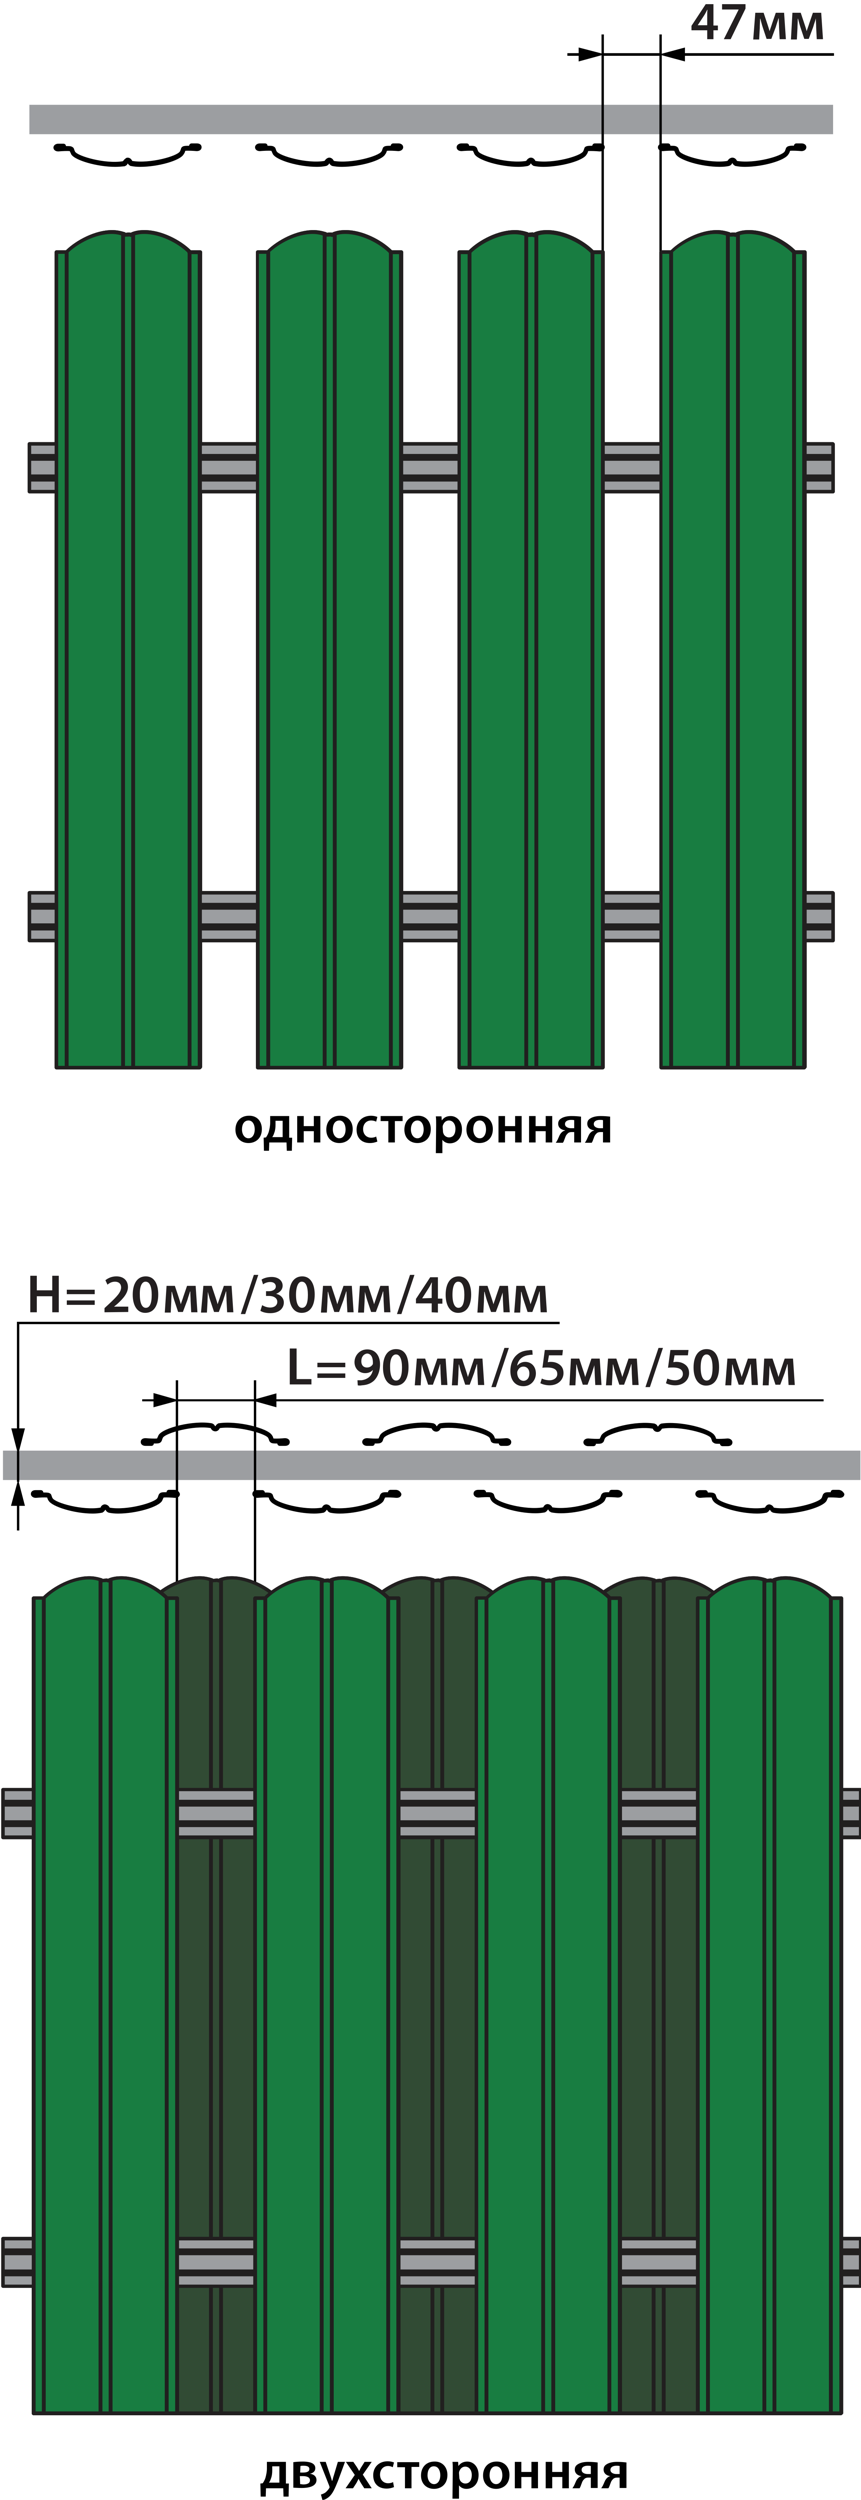 <?xml version="1.0" encoding="utf-8"?>
<!-- Generator: Adobe Illustrator 16.2.0, SVG Export Plug-In . SVG Version: 6.00 Build 0)  -->
<!DOCTYPE svg PUBLIC "-//W3C//DTD SVG 1.1//EN" "http://www.w3.org/Graphics/SVG/1.1/DTD/svg11.dtd">
<svg version="1.1" id="Layer_1" xmlns="http://www.w3.org/2000/svg" xmlns:xlink="http://www.w3.org/1999/xlink" x="0px" y="0px"
	 width="290px" height="842px" viewBox="0 0 290 842" enable-background="new 0 0 290 842" xml:space="preserve">
<g>
	<g>
		<g id="XMLID_174_">
			<g>
				<g>
					<path fill="#010101" d="M242.4,56.2c-6.1,0-13.6-2.2-14.8-4.3c-0.1-0.2-0.3-0.7-0.5-1.1c-0.8-0.1-2.7,0-3.8,0.1c0,0,0,0-0.1,0
						c-1,0-1.6-0.6-1.6-1.3s0.7-1.3,1.6-1.3h1.8c0.4,0,0.8,0.3,0.8,0.8c0.7,0,1.4,0,1.7,0.1c0,0,0.8,0.2,1,0.8
						c0.1,0.3,0.3,0.9,0.4,1c0.9,1.5,10.1,4.2,16.1,3.2c0,0,0-0.1,0.1-0.1c0.2-0.3,0.6-0.9,1.5-1c0.5,0,0.9,0.3,0.9,0.8
						s-0.3,0.9-0.8,0.9c0,0-0.1,0.1-0.1,0.2c-0.1,0.2-0.3,0.6-0.8,0.8c-0.1,0-0.1,0.1-0.2,0.1C244.7,56.1,243.6,56.2,242.4,56.2z"/>
				</g>
			</g>
		</g>
		<g id="XMLID_173_">
			<g>
				<g>
					<path fill="#010101" d="M250.9,56.2c-1.2,0-2.2-0.1-3.2-0.3c-0.1,0-0.1,0-0.2-0.1c-0.4-0.2-0.6-0.5-0.8-0.8
						c0-0.1-0.1-0.2-0.1-0.2c-0.5,0-0.8-0.4-0.8-0.9s0.4-0.8,0.9-0.8c0.9,0,1.3,0.7,1.5,1v0.1c6,1,15.2-1.6,16.1-3.2
						c0.1-0.1,0.3-0.7,0.4-1c0.2-0.6,0.9-0.8,1-0.8c0.4-0.1,1.1-0.2,1.7-0.1c0-0.4,0.4-0.8,0.8-0.8h1.8c1,0,1.6,0.6,1.6,1.3
						s-0.7,1.3-1.6,1.3c0,0,0,0-0.1,0c-1.1-0.1-3-0.2-3.8-0.1c-0.1,0.4-0.3,0.9-0.5,1.1C264.5,54.1,256.8,56.2,250.9,56.2z"/>
				</g>
			</g>
		</g>
	</g>
	<g>
		<g id="XMLID_172_">
			<g>
				<g>
					<path fill="#010101" d="M174.6,56.2c-6.1,0-13.6-2.2-14.8-4.3c-0.1-0.2-0.3-0.7-0.5-1.1c-0.8-0.1-2.7,0-3.8,0.1c0,0,0,0-0.1,0
						c-1,0-1.6-0.6-1.6-1.3s0.7-1.3,1.6-1.3h1.8c0.4,0,0.8,0.3,0.8,0.8c0.7,0,1.4,0,1.7,0.1c0.2,0,0.8,0.3,1,0.8
						c0.1,0.3,0.3,0.9,0.4,1c0.9,1.5,10.1,4.2,16.1,3.2c0,0,0-0.1,0.1-0.1c0.2-0.3,0.6-0.9,1.5-1c0.5,0,0.9,0.3,0.9,0.8
						s-0.3,0.9-0.8,0.9c0,0-0.1,0.1-0.1,0.2c-0.1,0.2-0.3,0.6-0.8,0.8c-0.1,0-0.1,0.1-0.2,0.1C176.8,56.1,175.7,56.2,174.6,56.2z"/>
				</g>
			</g>
		</g>
		<g id="XMLID_171_">
			<g>
				<g>
					<path fill="#010101" d="M183,56.2c-1.2,0-2.2-0.1-3.2-0.3c-0.1,0-0.1,0-0.2-0.1c-0.4-0.2-0.6-0.5-0.8-0.8
						c0-0.1-0.1-0.2-0.1-0.2c-0.5,0-0.8-0.4-0.8-0.9s0.4-0.8,0.9-0.8c0.9,0,1.3,0.7,1.5,1v0.1c6,1,15.2-1.6,16.1-3.2
						c0.1-0.1,0.3-0.7,0.4-1c0.1-0.6,0.9-0.8,1-0.8c0.4-0.1,1.1-0.1,1.7-0.1c0-0.4,0.4-0.8,0.8-0.8h1.8c1,0,1.6,0.6,1.6,1.3
						S203,51,202,51c0,0,0,0-0.1,0c-1.1-0.1-3-0.2-3.8-0.1c-0.1,0.4-0.3,0.9-0.5,1.1C196.6,54.1,189,56.2,183,56.2z"/>
				</g>
			</g>
		</g>
	</g>
	<g>
		<g id="XMLID_170_">
			<g>
				<g>
					<path fill="#010101" d="M106.7,56.2c-6.1,0-13.6-2.2-14.8-4.3c-0.1-0.2-0.3-0.7-0.5-1.1c-0.8-0.1-2.7,0-3.8,0.1c0,0,0,0-0.1,0
						c-1,0-1.6-0.6-1.6-1.3s0.7-1.3,1.6-1.3h1.8c0.4,0,0.8,0.3,0.8,0.8c0.7,0,1.4,0,1.7,0.1c0,0,0.8,0.2,1,0.8
						c0.1,0.3,0.3,0.9,0.4,1c0.9,1.5,10.1,4.2,16.1,3.2c0,0,0-0.1,0.1-0.1c0.2-0.3,0.6-0.9,1.5-1c0.5,0,0.9,0.3,0.9,0.8
						s-0.3,0.9-0.8,0.9c0,0-0.1,0.1-0.1,0.2c-0.1,0.2-0.3,0.6-0.8,0.8c-0.1,0-0.1,0.1-0.2,0.1C108.9,56.1,107.8,56.2,106.7,56.2z"/>
				</g>
			</g>
		</g>
		<g id="XMLID_169_">
			<g>
				<g>
					<path fill="#010101" d="M115.1,56.2c-1.2,0-2.2-0.1-3.2-0.3c-0.1,0-0.1,0-0.2-0.1c-0.4-0.2-0.6-0.5-0.8-0.8
						c0-0.1-0.1-0.2-0.1-0.2c-0.5,0-0.8-0.4-0.8-0.9s0.4-0.8,0.9-0.8c0.9,0,1.3,0.7,1.5,1v0.1c6,1,15.2-1.6,16.1-3.2
						c0.1-0.1,0.3-0.7,0.4-1c0.1-0.5,0.8-0.8,1-0.8c0.4-0.1,1.1-0.1,1.7-0.1c0-0.4,0.4-0.8,0.8-0.8h1.8c1,0,1.6,0.6,1.6,1.3
						s-0.7,1.3-1.6,1.3c0,0,0,0-0.1,0c-1.1-0.1-3-0.2-3.8-0.1c-0.1,0.4-0.3,0.9-0.5,1.1C128.7,54.1,121.1,56.2,115.1,56.2z"/>
				</g>
			</g>
		</g>
	</g>
	<g>
		<g id="XMLID_168_">
			<g>
				<g>
					<path fill="#010101" d="M38.8,56.2C32.7,56.2,25.2,54,24,52c-0.1-0.2-0.3-0.7-0.5-1.1c-0.8-0.1-2.7,0-3.8,0.1c0,0,0,0-0.1,0
						c-1,0-1.6-0.6-1.6-1.3s0.7-1.3,1.6-1.3h1.8c0.4,0,0.8,0.3,0.8,0.8c0.7,0,1.4,0,1.7,0.1c0,0,0.8,0.2,1,0.8
						c0.1,0.3,0.3,0.9,0.4,1c0.9,1.5,10.1,4.2,16.1,3.2c0,0,0-0.1,0.1-0.1c0.2-0.3,0.6-0.9,1.5-1c0.5,0,0.9,0.3,0.9,0.8
						s-0.3,0.9-0.8,0.9c0,0-0.1,0.1-0.1,0.2c-0.1,0.2-0.3,0.6-0.8,0.8c-0.1,0-0.1,0.1-0.2,0.1C41,56.1,39.9,56.2,38.8,56.2z"/>
				</g>
			</g>
		</g>
		<g id="XMLID_167_">
			<g>
				<g>
					<path fill="#010101" d="M47.2,56.2c-1.2,0-2.2-0.1-3.2-0.3c-0.1,0-0.1,0-0.2-0.1c-0.4-0.2-0.6-0.5-0.8-0.8
						c0-0.1-0.1-0.2-0.1-0.2c-0.5,0-0.8-0.4-0.8-0.9s0.4-0.8,0.9-0.8c0.9,0,1.3,0.7,1.5,1v0.1c6,1,15.2-1.6,16.1-3.2
						c0.1-0.1,0.3-0.7,0.4-1c0.1-0.5,0.8-0.8,1-0.8c0.4-0.1,1.1-0.1,1.7-0.1c0-0.4,0.4-0.8,0.8-0.8h1.8c1,0,1.6,0.5,1.6,1.3
						c0,0.8-0.7,1.3-1.6,1.3c0,0,0,0-0.1,0c-1.1-0.1-3-0.2-3.8-0.1c-0.1,0.4-0.3,0.9-0.5,1.1C60.8,54.1,53.2,56.2,47.2,56.2z"/>
				</g>
			</g>
		</g>
	</g>
	<rect x="9.9" y="35.3" fill="#9C9EA1" width="270.7" height="9.9"/>
	<polygon fill="#010101" points="230.7,17.9 230.7,16 222.9,18.1 222.9,11.6 222.1,11.6 222.1,17.9 203.4,17.9 203.4,11.6 
		202.6,11.6 202.6,18 194.9,16 194.9,17.9 191.1,17.9 191.1,18.8 194.9,18.8 194.9,20.7 202.6,18.6 202.6,104.5 203.4,104.5 
		203.4,18.8 222.1,18.8 222.1,104.5 222.9,104.5 222.9,18.6 230.7,20.7 230.7,18.8 280.9,18.8 280.9,17.9 	"/>
	<g>
		<path fill="#231F20" d="M238.2,13.2v-3h-5.3V8.7l4.8-7.3h2.6v7.2h1.5v1.6h-1.5v3H238.2z M238.2,8.5V5.3c0-0.7,0-1.4,0.1-2h-0.1
			c-0.4,0.8-0.7,1.4-1.1,2L235,8.5l0,0H238.2z"/>
		<path fill="#231F20" d="M251.1,1.4v1.5l-5,10.3h-2.3l5-10l0,0h-5.6V1.4H251.1z"/>
		<path fill="#231F20" d="M254.4,4.3h2.8l1.3,3.9c0.2,0.6,0.5,1.5,0.7,2.3l0,0c0.2-0.7,0.6-1.7,0.9-2.7l1.2-3.5h2.8l0.6,8.9h-2.1
			l-0.2-3.9c0-0.9-0.1-2-0.1-3.1h-0.1c-0.3,1.1-0.5,1.5-0.9,2.9l-1.5,4h-1.6l-1.3-3.9c-0.3-0.9-0.6-2.1-0.8-2.9H256
			c0,1.1-0.1,2.3-0.1,3.2l-0.2,3.8h-2L254.4,4.3z"/>
		<path fill="#231F20" d="M266.9,4.3h2.8l1.3,3.9c0.2,0.6,0.5,1.5,0.7,2.3l0,0c0.2-0.7,0.6-1.7,0.9-2.7l1.2-3.5h2.8l0.6,8.9h-2.1
			l-0.2-3.9c0-0.9-0.1-2-0.1-3.1l0,0c-0.3,1.1-0.5,1.5-0.9,2.9l-1.5,4h-1.5l-1.3-3.9c-0.3-0.9-0.6-2.1-0.8-2.9h-0.1
			c0,1.1-0.1,2.3-0.1,3.2l-0.2,3.8h-2L266.9,4.3z"/>
	</g>
	<g>
		<g>
			<path fill="#187D41" d="M63.6,84.9c0-0.1,0-0.1,0-0.2c-0.1-0.1-0.1-0.1-0.2-0.2c-4.5-4.3-13.2-7.8-19-5.6
				c-0.6,0.6-0.6,1.3-1.5,1.4l0,0c-1-0.1-0.9-0.8-1.5-1.4c-5.9-2.3-14.8,1.6-19.2,6.1l0,0H19v274.6h48.2V85L63.6,84.9L63.6,84.9z"/>
			<path fill="#211F1F" d="M67.2,360.2H19c-0.3,0-0.6-0.3-0.6-0.6V84.9c0-0.3,0.3-0.6,0.6-0.6h3.2c3.5-3.4,9.8-6.8,15.6-6.8
				c1.5,0,2.9,0.3,4.2,0.7c0.1,0,0.2,0.1,0.2,0.1c0.2,0.3,0.4,0.5,0.5,0.7c0.2,0.3,0.3,0.4,0.5,0.5c0.3-0.1,0.4-0.2,0.6-0.5
				c0.1-0.2,0.3-0.4,0.5-0.7c0.1-0.1,0.1-0.1,0.2-0.1c1.3-0.5,2.6-0.7,4.2-0.7c5.8,0,12.1,3.4,15.4,6.6l0.2,0.2h3.2
				c0.3,0,0.6,0.3,0.6,0.6v274.6C67.8,360,67.5,360.2,67.2,360.2z M19.6,359h47V85.6h-2.9c-0.2,0-0.4-0.1-0.5-0.3
				c0-0.1-0.1-0.1-0.1-0.2L63.1,85c-3.1-3-9-6.2-14.5-6.2c-1.4,0-2.5,0.2-3.6,0.6c-0.1,0.1-0.2,0.2-0.3,0.4c-0.3,0.4-0.6,1-1.5,1.1
				c-0.1,0-0.1,0-0.2,0c-1-0.1-1.3-0.7-1.5-1.1c-0.1-0.1-0.2-0.3-0.3-0.4c-1.1-0.4-2.2-0.6-3.6-0.6c-5.5,0-11.6,3.3-14.8,6.5l0,0
				c-0.1,0.1-0.3,0.2-0.4,0.2h-2.8L19.6,359L19.6,359z"/>
		</g>
		<g>
			<g>
				<rect x="40.8" y="79" fill="#211F1F" width="1.3" height="280.6"/>
			</g>
			<g>
				<rect x="44.2" y="79" fill="#211F1F" width="1.3" height="280.6"/>
			</g>
		</g>
		<g>
			<g>
				<rect x="21.8" y="84.9" fill="#211F1F" width="1.3" height="274.6"/>
			</g>
			<g>
				<rect x="63.2" y="84.9" fill="#211F1F" width="1.3" height="274.6"/>
			</g>
		</g>
	</g>
	<g>
		<g>
			<path fill="#187D41" d="M131.5,84.9c0-0.1,0-0.1,0-0.2c-0.1-0.1-0.1-0.1-0.2-0.2c-4.5-4.4-13.2-7.9-18.9-5.7
				c-0.6,0.6-0.6,0.1-1.5,0.2l0,0c-1-0.1-0.9,0.4-1.5-0.2c-5.9-2.3-14.8,1.6-19.2,6.1l0,0h-3.4v274.6h48.2V84.9H131.5L131.5,84.9z"
				/>
			<path fill="#211F1F" d="M135.1,360.2H86.8c-0.3,0-0.6-0.3-0.6-0.6V84.9c0-0.3,0.3-0.6,0.6-0.6H90c3.5-3.4,9.8-6.8,15.6-6.8
				c1.5,0,2.9,0.3,4.2,0.7c0.1,0,0.2,0.1,0.2,0.1l0.1,0.1l0,0c0.2,0,0.5-0.1,0.9-0.1c0.5,0,0.8,0,0.9,0.1l0,0c0,0,0.1,0,0.1-0.1
				c0.1-0.1,0.1-0.1,0.2-0.1c1.3-0.5,2.6-0.7,4.2-0.7c5.8,0,12.1,3.4,15.4,6.6l0.2,0.2l0,0h3.2c0.3,0,0.6,0.3,0.6,0.6v274.6
				C135.7,360,135.4,360.2,135.1,360.2z M87.5,359h46.9V85.6h-2.9c-0.2,0-0.4-0.1-0.5-0.3c0-0.1-0.1-0.1-0.1-0.2l-0.1-0.1
				c-3.1-3-9-6.2-14.5-6.2c-1.4,0-2.5,0.2-3.6,0.6c-0.2,0.2-0.5,0.4-0.8,0.4c-0.1,0-0.3,0-0.4-0.1c-0.2,0-0.3-0.1-0.6,0
				c-0.1,0-0.1,0-0.2,0c-0.3,0-0.4,0-0.6,0c-0.1,0-0.2,0.1-0.4,0.1c-0.3,0-0.6-0.2-0.8-0.4c-1.1-0.4-2.3-0.6-3.6-0.6
				c-5.5,0-11.6,3.3-14.8,6.5c-0.1,0.1-0.3,0.2-0.5,0.2h-2.8L87.5,359L87.5,359z"/>
		</g>
		<g>
			<g>
				<rect x="108.7" y="79" fill="#211F1F" width="1.3" height="280.6"/>
			</g>
			<g>
				<rect x="112.1" y="79" fill="#211F1F" width="1.3" height="280.6"/>
			</g>
		</g>
		<g>
			<g>
				<rect x="89.7" y="84.9" fill="#211F1F" width="1.3" height="274.6"/>
			</g>
			<g>
				<rect x="131" y="84.9" fill="#211F1F" width="1.3" height="274.6"/>
			</g>
		</g>
	</g>
	<g>
		<g>
			<path fill="#187D41" d="M199.4,84.9c0-0.1,0-0.1,0-0.2c-0.1-0.1-0.1-0.1-0.2-0.2c-4.5-4.4-13.2-7.9-18.9-5.7
				c-0.6,0.6-0.6,0.1-1.5,0.2l0,0c-1-0.1-0.9,0.4-1.5-0.2c-5.9-2.3-14.8,1.6-19.2,6.1l0,0h-3.5v274.6h48.2V84.9H199.4L199.4,84.9z"
				/>
			<path fill="#211F1F" d="M203,360.2h-48.3c-0.3,0-0.6-0.3-0.6-0.6V84.9c0-0.3,0.3-0.6,0.6-0.6h3.2c3.4-3.4,9.8-6.8,15.6-6.8
				c1.5,0,2.9,0.3,4.2,0.7c0.1,0,0.2,0.1,0.2,0.1l0.1,0.1l0,0c0.2,0,0.5-0.1,0.9-0.1c0.5-0.1,0.8,0,0.9,0.1l0,0c0,0,0.1,0,0.1-0.1
				c0.1-0.1,0.1-0.1,0.2-0.1c1.3-0.5,2.6-0.7,4.2-0.7c5.8,0,12.1,3.4,15.4,6.6l0.2,0.2l0,0h3.2c0.3,0,0.6,0.3,0.6,0.6v274.6
				C203.6,360,203.3,360.2,203,360.2z M155.4,359h47V85.6h-2.9c-0.2,0-0.4-0.1-0.5-0.2c0-0.1-0.1-0.1-0.1-0.2l-0.1-0.1
				c-3.1-3-9-6.2-14.5-6.2c-1.4,0-2.5,0.2-3.6,0.6c-0.2,0.2-0.5,0.4-0.8,0.4c-0.1,0-0.3,0-0.4-0.1c-0.2,0-0.3-0.1-0.6,0
				c-0.1,0-0.1,0-0.2,0c-0.3,0-0.4,0-0.6,0c-0.1,0-0.2,0.1-0.4,0.1c-0.3,0-0.6-0.2-0.8-0.4c-1.1-0.4-2.3-0.6-3.6-0.6
				c-5.5,0-11.6,3.3-14.8,6.5c-0.1,0.1-0.3,0.2-0.5,0.2h-2.8V359L155.4,359z"/>
		</g>
		<g>
			<g>
				<rect x="176.6" y="79" fill="#211F1F" width="1.3" height="280.6"/>
			</g>
			<g>
				<rect x="180" y="79" fill="#211F1F" width="1.3" height="280.6"/>
			</g>
		</g>
		<g>
			<g>
				<rect x="157.5" y="84.9" fill="#211F1F" width="1.3" height="274.6"/>
			</g>
			<g>
				<rect x="198.9" y="84.9" fill="#211F1F" width="1.3" height="274.6"/>
			</g>
		</g>
	</g>
	<g>
		<g>
			<path fill="#187D41" d="M267.3,84.9c0-0.1,0-0.1,0-0.2c-0.1-0.1-0.1-0.1-0.2-0.2c-4.5-4.4-13.2-7.9-18.9-5.7
				c-0.6,0.6-0.6,0.1-1.5,0.2l0,0c-1-0.1-0.9,0.4-1.5-0.2c-5.9-2.3-14.8,1.6-19.2,6.1l0,0h-3.4v274.6h48.2V84.9H267.3L267.3,84.9z"
				/>
			<path fill="#211F1F" d="M270.9,360.2h-48.2c-0.3,0-0.6-0.3-0.6-0.6V84.9c0-0.3,0.3-0.6,0.6-0.6h3.2c3.5-3.4,9.8-6.8,15.6-6.8
				c1.5,0,2.9,0.3,4.2,0.7c0.1,0,0.2,0.1,0.2,0.1l0.1,0.1l0,0c0.2,0,0.5-0.1,0.9-0.1c0.5,0,0.8,0,0.9,0.1l0,0c0,0,0,0,0.1-0.1
				c0.1-0.1,0.1-0.1,0.2-0.1c1.3-0.5,2.6-0.7,4.2-0.7c5.8,0,12.1,3.4,15.4,6.6l0.2,0.2h3.2c0.3,0,0.6,0.3,0.6,0.6v274.6
				C271.4,360,271.2,360.2,270.9,360.2z M223.2,359h47V85.6h-2.9c-0.2,0-0.4-0.1-0.5-0.3c0-0.1-0.1-0.1-0.1-0.2l-0.1-0.1
				c-3.1-3-9-6.2-14.5-6.2c-1.4,0-2.5,0.2-3.6,0.6c-0.2,0.2-0.5,0.4-0.8,0.4c-0.1,0-0.3,0-0.4-0.1c-0.2,0-0.3-0.1-0.6,0
				c-0.1,0-0.1,0-0.2,0c-0.3,0-0.4,0-0.6,0c-0.1,0-0.2,0.1-0.4,0.1c-0.3,0-0.6-0.2-0.8-0.4c-1.1-0.4-2.3-0.6-3.6-0.6
				c-5.5,0-11.6,3.3-14.8,6.5l0,0c-0.1,0.1-0.3,0.2-0.4,0.2h-2.8L223.2,359L223.2,359z"/>
		</g>
		<g>
			<g>
				<rect x="244.5" y="79" fill="#211F1F" width="1.3" height="280.6"/>
			</g>
			<g>
				<rect x="247.9" y="79" fill="#211F1F" width="1.3" height="280.6"/>
			</g>
		</g>
		<g>
			<g>
				<rect x="225.4" y="84.9" fill="#211F1F" width="1.3" height="274.6"/>
			</g>
			<g>
				<rect x="266.8" y="84.9" fill="#211F1F" width="1.3" height="274.6"/>
			</g>
		</g>
	</g>
	<g>
		<path fill="#010101" d="M88.2,380.3c0,3.3-2.3,4.7-4.5,4.7c-2.5,0-4.4-1.7-4.4-4.5c0-2.9,1.9-4.7,4.5-4.7
			C86.5,375.7,88.2,377.6,88.2,380.3z M81.5,380.4c0,1.7,0.9,3,2.2,3c1.3,0,2.1-1.3,2.1-3c0-1.4-0.6-3-2.1-3
			C82.1,377.4,81.5,378.9,81.5,380.4z"/>
		<path fill="#010101" d="M97.4,375.9v7.3h1l-0.1,4.4h-1.7l-0.1-2.8h-5.8l-0.1,2.8h-1.7l-0.1-4.4l0.8-0.1c0.4-0.6,0.7-1.2,0.9-1.8
			c0.3-1.1,0.5-2.1,0.5-3.2v-2.2L97.4,375.9L97.4,375.9z M92.8,378.8c0,1-0.1,1.9-0.4,2.7c-0.2,0.6-0.4,1.1-0.7,1.5h3.5v-5.5h-2.4
			V378.8z"/>
		<path fill="#010101" d="M102.3,375.9v3.4h3.4v-3.4h2.2v8.9h-2.2V381h-3.4v3.8h-2.2v-8.9H102.3L102.3,375.9z"/>
		<path fill="#010101" d="M118.8,380.3c0,3.3-2.3,4.7-4.5,4.7c-2.5,0-4.4-1.7-4.4-4.5c0-2.9,1.9-4.7,4.5-4.7
			C117,375.7,118.8,377.6,118.8,380.3z M112.1,380.4c0,1.7,0.9,3,2.2,3c1.3,0,2.1-1.3,2.1-3c0-1.4-0.6-3-2.1-3
			C112.7,377.4,112.1,378.9,112.1,380.4z"/>
		<path fill="#010101" d="M127.1,384.5c-0.5,0.2-1.4,0.5-2.5,0.5c-2.8,0-4.5-1.7-4.5-4.5c0-2.6,1.8-4.7,4.9-4.7
			c0.8,0,1.6,0.2,2.1,0.4l-0.4,1.6c-0.4-0.2-0.9-0.4-1.7-0.4c-1.7,0-2.7,1.3-2.7,2.9c0,1.8,1.2,2.9,2.7,2.9c0.8,0,1.4-0.2,1.7-0.4
			L127.1,384.5z"/>
		<path fill="#010101" d="M135.6,375.9v1.7H133v7.2h-2.2v-7.2h-2.6v-1.7H135.6z"/>
		<path fill="#010101" d="M145.1,380.3c0,3.3-2.3,4.7-4.5,4.7c-2.5,0-4.4-1.7-4.4-4.5c0-2.9,1.9-4.7,4.5-4.7
			C143.3,375.7,145.1,377.6,145.1,380.3z M138.4,380.4c0,1.7,0.9,3,2.2,3c1.3,0,2.1-1.3,2.1-3c0-1.4-0.6-3-2.1-3
			S138.4,378.9,138.4,380.4z"/>
		<path fill="#010101" d="M146.9,378.9c0-1.2,0-2.1-0.1-2.9h1.9l0.1,1.4l0,0c0.7-1,1.6-1.5,3-1.5c2,0,3.8,1.7,3.8,4.5
			c0,3.2-2,4.7-4.1,4.7c-1.1,0-2-0.5-2.5-1.2l0,0v4.5h-2.2L146.9,378.9L146.9,378.9z M149.2,381c0,0.2,0,0.4,0.1,0.6
			c0.2,0.9,1.1,1.5,1.9,1.5c1.5,0,2.2-1.2,2.2-2.9c0-1.5-0.8-2.8-2.2-2.8c-1,0-1.7,0.7-2,1.6c-0.1,0.2-0.1,0.4-0.1,0.6L149.2,381
			L149.2,381z"/>
		<path fill="#010101" d="M166,380.3c0,3.3-2.3,4.7-4.5,4.7c-2.5,0-4.4-1.7-4.4-4.5c0-2.9,1.9-4.7,4.5-4.7
			C164.2,375.7,166,377.6,166,380.3z M159.4,380.4c0,1.7,0.9,3,2.2,3c1.3,0,2.1-1.3,2.1-3c0-1.4-0.6-3-2.1-3
			C160,377.4,159.4,378.9,159.4,380.4z"/>
		<path fill="#010101" d="M170.1,375.9v3.4h3.4v-3.4h2.2v8.9h-2.2V381h-3.4v3.8h-2.2v-8.9H170.1L170.1,375.9z"/>
		<path fill="#010101" d="M180.4,375.9v3.4h3.4v-3.4h2.2v8.9h-2.2V381h-3.4v3.8h-2.2v-8.9H180.4L180.4,375.9z"/>
		<path fill="#010101" d="M195.6,384.8h-2.2v-3.5h-0.9c-0.6,0-1.1,0.2-1.4,0.6c-0.6,0.5-0.8,1.5-1.1,2.2c-0.1,0.3-0.2,0.5-0.4,0.8
			h-2.4c0.2-0.3,0.4-0.6,0.6-1c0.4-0.8,0.7-1.9,1.4-2.5c0.3-0.3,0.6-0.5,1.1-0.6v-0.1c-1.1-0.1-2.3-0.8-2.3-2.2c0-1.1,0.6-1.6,1.4-2
			c0.8-0.4,1.9-0.6,3.1-0.6c1.3,0,2.3,0.1,3.2,0.2V384.8L195.6,384.8z M193.4,377.3c-0.3-0.1-0.6-0.1-1.1-0.1c-1,0-2,0.4-2,1.4
			c0,1,1.1,1.4,2,1.4c0.5,0,0.8,0,1.1,0V377.3z"/>
		<path fill="#010101" d="M205.3,384.8h-2.2v-3.5h-0.9c-0.6,0-1.1,0.2-1.4,0.6c-0.6,0.5-0.8,1.5-1.1,2.2c-0.1,0.3-0.2,0.5-0.4,0.8
			H197c0.2-0.3,0.4-0.6,0.6-1c0.4-0.8,0.7-1.9,1.4-2.5c0.3-0.3,0.6-0.5,1.1-0.6v-0.1c-1.1-0.1-2.3-0.8-2.3-2.2c0-1.1,0.6-1.6,1.4-2
			c0.8-0.4,1.9-0.6,3.1-0.6c1.3,0,2.3,0.1,3.2,0.2V384.8L205.3,384.8z M203.1,377.3c-0.3-0.1-0.6-0.1-1.1-0.1c-1,0-2,0.4-2,1.4
			c0,1,1.1,1.4,2,1.4c0.5,0,0.8,0,1.1,0V377.3z"/>
	</g>
	<g>
		<rect x="9.9" y="149.5" fill="#9C9EA1" width="270.7" height="16.1"/>
		<path fill="#211F1F" d="M280.5,148.9H9.9c-0.3,0-0.6,0.3-0.6,0.6v16.1c0,0.3,0.3,0.6,0.6,0.6h270.7c0.3,0,0.6-0.3,0.6-0.6v-16.1
			C281.1,149.2,280.8,148.9,280.5,148.9z M280,150.1v2.8H10.5v-2.8H280z M280,155.2v4.6H10.5v-4.6H280z M10.5,165v-2.8H280v2.8H10.5
			z"/>
	</g>
	<g>
		<rect x="9.9" y="300.7" fill="#9C9EA1" width="270.7" height="16.1"/>
		<path fill="#211F1F" d="M280.5,300.1H9.9c-0.3,0-0.6,0.3-0.6,0.6v16.1c0,0.3,0.3,0.6,0.6,0.6h270.7c0.3,0,0.6-0.3,0.6-0.6v-16.1
			C281.1,300.4,280.8,300.1,280.5,300.1z M280,301.3v2.8H10.5v-2.8H280z M280,306.4v4.6H10.5v-4.6H280z M10.5,316.2v-2.8H280v2.8
			H10.5z"/>
	</g>
	<g>
		<g>
			<g>
				<path fill="#187D41" d="M63.6,84.9c0-0.1,0-0.1,0-0.2c-0.1-0.1-0.1-0.1-0.2-0.2c-4.5-4.3-13.2-7.8-19-5.6
					c-0.6,0.6-0.6,0.1-1.5,0.2l0,0c-1-0.1-0.9,0.4-1.5-0.2c-5.9-2.3-14.8,1.6-19.2,6.1l0,0H19v274.6h48.2V85L63.6,84.9L63.6,84.9z"
					/>
				<path fill="#211F1F" d="M67.2,360.2H19c-0.3,0-0.6-0.3-0.6-0.6V84.9c0-0.3,0.3-0.6,0.6-0.6h3.2c3.5-3.4,9.8-6.8,15.6-6.8
					c1.5,0,2.9,0.3,4.2,0.7c0.1,0,0.2,0.1,0.2,0.1l0.1,0.1l0,0c0.2,0,0.5-0.1,0.9-0.1c0.5,0,0.8,0,0.9,0.1l0,0c0,0,0.1,0,0.1-0.1
					c0.1-0.1,0.1-0.1,0.2-0.1c1.3-0.5,2.6-0.7,4.2-0.7c5.8,0,12.1,3.4,15.4,6.6l0.2,0.2h3.2c0.3,0,0.6,0.3,0.6,0.6v274.6
					C67.8,360,67.5,360.2,67.2,360.2z M19.6,359h47V85.6h-2.9c-0.2,0-0.4-0.1-0.5-0.3c0-0.1-0.1-0.1-0.1-0.2L63.1,85
					c-3.1-3-9-6.2-14.5-6.2c-1.4,0-2.5,0.2-3.6,0.6c-0.2,0.2-0.5,0.4-0.8,0.4c-0.1,0-0.3,0-0.4-0.1c-0.2,0-0.3-0.1-0.6,0
					c-0.1,0-0.1,0-0.2,0c-0.3,0-0.4,0-0.6,0c-0.1,0-0.2,0.1-0.4,0.1c-0.3,0-0.6-0.2-0.8-0.4c-1.1-0.4-2.3-0.6-3.6-0.6
					c-5.5,0-11.6,3.3-14.8,6.5l0,0c-0.1,0.1-0.3,0.2-0.4,0.2h-2.8L19.6,359L19.6,359z"/>
			</g>
			<g>
				<g>
					<rect x="40.8" y="79" fill="#211F1F" width="1.3" height="280.6"/>
				</g>
				<g>
					<rect x="44.2" y="79" fill="#211F1F" width="1.3" height="280.6"/>
				</g>
			</g>
			<g>
				<g>
					<rect x="21.8" y="84.9" fill="#211F1F" width="1.3" height="274.6"/>
				</g>
				<g>
					<rect x="63.2" y="84.9" fill="#211F1F" width="1.3" height="274.6"/>
				</g>
			</g>
		</g>
		<g>
			<g>
				<path fill="#187D41" d="M131.5,84.9c0-0.1,0-0.1,0-0.2c-0.1-0.1-0.1-0.1-0.2-0.2c-4.5-4.4-13.2-7.9-18.9-5.7
					c-0.6,0.6-0.6,0.1-1.5,0.2l0,0c-1-0.1-0.9,0.4-1.5-0.2c-5.9-2.3-14.8,1.6-19.2,6.1l0,0h-3.4v274.6h48.2V84.9H131.5L131.5,84.9z"
					/>
				<path fill="#211F1F" d="M135.1,360.2H86.8c-0.3,0-0.6-0.3-0.6-0.6V84.9c0-0.3,0.3-0.6,0.6-0.6H90c3.5-3.4,9.8-6.8,15.6-6.8
					c1.5,0,2.9,0.3,4.2,0.7c0.1,0,0.2,0.1,0.2,0.1l0.1,0.1l0,0c0.2,0,0.5-0.1,0.9-0.1c0.5,0,0.8,0,0.9,0.1l0,0c0,0,0.1,0,0.1-0.1
					c0.1-0.1,0.1-0.1,0.2-0.1c1.3-0.5,2.6-0.7,4.2-0.7c5.8,0,12.1,3.4,15.4,6.6l0.2,0.2l0,0h3.2c0.3,0,0.6,0.3,0.6,0.6v274.6
					C135.7,360,135.4,360.2,135.1,360.2z M87.5,359h46.9V85.6h-2.9c-0.2,0-0.4-0.1-0.5-0.3c0-0.1-0.1-0.1-0.1-0.2l-0.1-0.1
					c-3.1-3-9-6.2-14.5-6.2c-1.4,0-2.5,0.2-3.6,0.6c-0.2,0.2-0.5,0.4-0.8,0.4c-0.1,0-0.3,0-0.4-0.1c-0.2,0-0.3-0.1-0.6,0
					c-0.1,0-0.1,0-0.2,0c-0.3,0-0.4,0-0.6,0c-0.1,0-0.2,0.1-0.4,0.1c-0.3,0-0.6-0.2-0.8-0.4c-1.1-0.4-2.3-0.6-3.6-0.6
					c-5.5,0-11.6,3.3-14.8,6.5c-0.1,0.1-0.3,0.2-0.5,0.2h-2.8L87.5,359L87.5,359z"/>
			</g>
			<g>
				<g>
					<rect x="108.7" y="79" fill="#211F1F" width="1.3" height="280.6"/>
				</g>
				<g>
					<rect x="112.1" y="79" fill="#211F1F" width="1.3" height="280.6"/>
				</g>
			</g>
			<g>
				<g>
					<rect x="89.7" y="84.9" fill="#211F1F" width="1.3" height="274.6"/>
				</g>
				<g>
					<rect x="131" y="84.9" fill="#211F1F" width="1.3" height="274.6"/>
				</g>
			</g>
		</g>
		<g>
			<g>
				<path fill="#187D41" d="M199.4,84.9c0-0.1,0-0.1,0-0.2c-0.1-0.1-0.1-0.1-0.2-0.2c-4.5-4.4-13.2-7.9-18.9-5.7
					c-0.6,0.6-0.6,0.1-1.5,0.2l0,0c-1-0.1-0.9,0.4-1.5-0.2c-5.9-2.3-14.8,1.6-19.2,6.1l0,0h-3.5v274.6h48.2V84.9H199.4L199.4,84.9z"
					/>
				<path fill="#211F1F" d="M203,360.2h-48.3c-0.3,0-0.6-0.3-0.6-0.6V84.9c0-0.3,0.3-0.6,0.6-0.6h3.2c3.4-3.4,9.8-6.8,15.6-6.8
					c1.5,0,2.9,0.3,4.2,0.7c0.1,0,0.2,0.1,0.2,0.1l0.1,0.1l0,0c0.2,0,0.5-0.1,0.9-0.1c0.5-0.1,0.8,0,0.9,0.1l0,0c0,0,0.1,0,0.1-0.1
					c0.1-0.1,0.1-0.1,0.2-0.1c1.3-0.5,2.6-0.7,4.2-0.7c5.8,0,12.1,3.4,15.4,6.6l0.2,0.2l0,0h3.2c0.3,0,0.6,0.3,0.6,0.6v274.6
					C203.6,360,203.3,360.2,203,360.2z M155.4,359h47V85.6h-2.9c-0.2,0-0.4-0.1-0.5-0.2c0-0.1-0.1-0.1-0.1-0.2l-0.1-0.1
					c-3.1-3-9-6.2-14.5-6.2c-1.4,0-2.5,0.2-3.6,0.6c-0.2,0.2-0.5,0.4-0.8,0.4c-0.1,0-0.3,0-0.4-0.1c-0.2,0-0.3-0.1-0.6,0
					c-0.1,0-0.1,0-0.2,0c-0.3,0-0.4,0-0.6,0c-0.1,0-0.2,0.1-0.4,0.1c-0.3,0-0.6-0.2-0.8-0.4c-1.1-0.4-2.3-0.6-3.6-0.6
					c-5.5,0-11.6,3.3-14.8,6.5c-0.1,0.1-0.3,0.2-0.5,0.2h-2.8V359L155.4,359z"/>
			</g>
			<g>
				<g>
					<rect x="176.6" y="79" fill="#211F1F" width="1.3" height="280.6"/>
				</g>
				<g>
					<rect x="180" y="79" fill="#211F1F" width="1.3" height="280.6"/>
				</g>
			</g>
			<g>
				<g>
					<rect x="157.5" y="84.9" fill="#211F1F" width="1.3" height="274.6"/>
				</g>
				<g>
					<rect x="198.9" y="84.9" fill="#211F1F" width="1.3" height="274.6"/>
				</g>
			</g>
		</g>
		<g>
			<g>
				<path fill="#187D41" d="M267.3,84.9c0-0.1,0-0.1,0-0.2c-0.1-0.1-0.1-0.1-0.2-0.2c-4.5-4.4-13.2-7.9-18.9-5.7
					c-0.6,0.6-0.6,0.1-1.5,0.2l0,0c-1-0.1-0.9,0.4-1.5-0.2c-5.9-2.3-14.8,1.6-19.2,6.1l0,0h-3.4v274.6h48.2V84.9H267.3L267.3,84.9z"
					/>
				<path fill="#211F1F" d="M270.9,360.2h-48.2c-0.3,0-0.6-0.3-0.6-0.6V84.9c0-0.3,0.3-0.6,0.6-0.6h3.2c3.5-3.4,9.8-6.8,15.6-6.8
					c1.5,0,2.9,0.3,4.2,0.7c0.1,0,0.2,0.1,0.2,0.1l0.1,0.1l0,0c0.2,0,0.5-0.1,0.9-0.1c0.5,0,0.8,0,0.9,0.1l0,0c0,0,0,0,0.1-0.1
					c0.1-0.1,0.1-0.1,0.2-0.1c1.3-0.5,2.6-0.7,4.2-0.7c5.8,0,12.1,3.4,15.4,6.6l0.2,0.2h3.2c0.3,0,0.6,0.3,0.6,0.6v274.6
					C271.4,360,271.2,360.2,270.9,360.2z M223.2,359h47V85.6h-2.9c-0.2,0-0.4-0.1-0.5-0.3c0-0.1-0.1-0.1-0.1-0.2l-0.1-0.1
					c-3.1-3-9-6.2-14.5-6.2c-1.4,0-2.5,0.2-3.6,0.6c-0.2,0.2-0.5,0.4-0.8,0.4c-0.1,0-0.3,0-0.4-0.1c-0.2,0-0.3-0.1-0.6,0
					c-0.1,0-0.1,0-0.2,0c-0.3,0-0.4,0-0.6,0c-0.1,0-0.2,0.1-0.4,0.1c-0.3,0-0.6-0.2-0.8-0.4c-1.1-0.4-2.3-0.6-3.6-0.6
					c-5.5,0-11.6,3.3-14.8,6.5l0,0c-0.1,0.1-0.3,0.2-0.4,0.2h-2.8L223.2,359L223.2,359z"/>
			</g>
			<g>
				<g>
					<rect x="244.5" y="79" fill="#211F1F" width="1.3" height="280.6"/>
				</g>
				<g>
					<rect x="247.9" y="79" fill="#211F1F" width="1.3" height="280.6"/>
				</g>
			</g>
			<g>
				<g>
					<rect x="225.4" y="84.9" fill="#211F1F" width="1.3" height="274.6"/>
				</g>
				<g>
					<rect x="266.8" y="84.9" fill="#211F1F" width="1.3" height="274.6"/>
				</g>
			</g>
		</g>
	</g>
	<g>
		<path fill="#010101" d="M96.3,829.2v7.3h1l-0.1,4.4h-1.7l-0.1-2.8h-5.8l-0.1,2.8h-1.7l-0.1-4.4l0.8-0.1c0.4-0.6,0.7-1.2,0.9-1.8
			c0.3-1.1,0.5-2.1,0.5-3.2v-2.2L96.3,829.2L96.3,829.2z M91.7,832c0,1-0.1,1.9-0.4,2.7c-0.2,0.6-0.4,1.1-0.7,1.5h3.5v-5.5h-2.4V832
			z"/>
		<path fill="#010101" d="M98.8,829.3c0.7-0.1,2-0.2,3.2-0.2c1.5,0,4.2,0.2,4.2,2.2c0,1.2-0.9,1.7-1.8,1.9l0,0
			c1.4,0.2,2.2,1,2.2,2.1c0,2.4-3.2,2.7-5,2.7c-1.1,0-2.3-0.1-2.8-0.1L98.8,829.3L98.8,829.3z M101.1,836.7c0.4,0,0.7,0.1,1.1,0.1
			c1.1,0,2.2-0.3,2.2-1.4c0-1-1-1.4-2.4-1.4h-1L101.1,836.7L101.1,836.7z M101.1,832.8h1c1.2,0,2.1-0.3,2.1-1.2
			c0-0.7-0.6-1.1-1.9-1.1c-0.5,0-0.8,0-1.1,0.1L101.1,832.8L101.1,832.8z"/>
		<path fill="#010101" d="M109.7,829.2l1.6,4.7c0.2,0.6,0.4,1.3,0.5,1.7h0.1c0.2-0.5,0.3-1.2,0.5-1.7l1.4-4.7h2.4l-2.2,6
			c-1.3,3.3-2,4.7-3.1,5.7c-0.9,0.8-1.7,1.1-2.3,1.2l-0.5-1.9c0.4-0.1,0.9-0.3,1.4-0.6c0.4-0.3,0.9-0.8,1.3-1.4
			c0.1-0.2,0.2-0.3,0.2-0.4s0-0.2-0.1-0.5l-3.2-8.1H109.7z"/>
		<path fill="#010101" d="M119,829.2l1.1,1.6c0.3,0.5,0.6,0.9,0.8,1.4h0.1c0.3-0.5,0.5-1,0.8-1.4l1-1.6h2.4l-3,4.3l3,4.6h-2.5
			l-1.1-1.7c-0.3-0.5-0.6-1-0.8-1.5l0,0c-0.3,0.5-0.5,1-0.8,1.5l-1.1,1.7h-2.5l3.1-4.5l-3-4.4H119z"/>
		<path fill="#010101" d="M132.7,837.7c-0.5,0.2-1.4,0.5-2.5,0.5c-2.8,0-4.5-1.7-4.5-4.5c0-2.6,1.8-4.7,4.9-4.7
			c0.8,0,1.6,0.2,2.1,0.4l-0.4,1.6c-0.4-0.2-0.9-0.4-1.6-0.4c-1.7,0-2.7,1.3-2.7,2.9c0,1.8,1.2,2.9,2.7,2.9c0.8,0,1.4-0.2,1.7-0.4
			L132.7,837.7z"/>
		<path fill="#010101" d="M141.2,829.2v1.7h-2.6v7.2h-2.2V831h-2.6v-1.7H141.2z"/>
		<path fill="#010101" d="M150.7,833.6c0,3.3-2.3,4.7-4.5,4.7c-2.5,0-4.4-1.7-4.4-4.5c0-2.9,1.9-4.7,4.5-4.7
			C148.9,829,150.7,830.9,150.7,833.6z M144,833.7c0,1.7,0.9,3,2.2,3c1.3,0,2.1-1.3,2.1-3c0-1.4-0.6-3-2.1-3
			C144.7,830.6,144,832.1,144,833.7z"/>
		<path fill="#010101" d="M152.5,832.1c0-1.2,0-2.1-0.1-2.9h1.9l0.1,1.4l0,0c0.7-1,1.7-1.5,3-1.5c2,0,3.8,1.7,3.8,4.5
			c0,3.2-2,4.7-4.1,4.7c-1.1,0-2-0.5-2.5-1.2l0,0v4.5h-2.2L152.5,832.1L152.5,832.1z M154.7,834.4c0,0.2,0,0.4,0.1,0.6
			c0.2,0.9,1.1,1.5,1.9,1.5c1.5,0,2.2-1.2,2.2-2.9c0-1.5-0.8-2.8-2.2-2.8c-1,0-1.7,0.7-2,1.6c-0.1,0.2-0.1,0.4-0.1,0.6L154.7,834.4
			L154.7,834.4z"/>
		<path fill="#010101" d="M171.6,833.6c0,3.3-2.3,4.7-4.5,4.7c-2.5,0-4.4-1.7-4.4-4.5c0-2.9,1.9-4.7,4.5-4.7
			C169.8,829,171.6,830.9,171.6,833.6z M164.9,833.7c0,1.7,0.9,3,2.2,3c1.3,0,2.1-1.3,2.1-3c0-1.4-0.6-3-2.1-3
			C165.6,830.6,164.9,832.1,164.9,833.7z"/>
		<path fill="#010101" d="M175.6,829.2v3.4h3.4v-3.4h2.2v8.9H179v-3.8h-3.4v3.8h-2.2v-8.9H175.6z"/>
		<path fill="#010101" d="M186,829.2v3.4h3.4v-3.4h2.2v8.9h-2.2v-3.8H186v3.8h-2.2v-8.9H186z"/>
		<path fill="#010101" d="M201.2,838H199v-3.5h-0.9c-0.6,0-1.1,0.2-1.4,0.6c-0.6,0.5-0.8,1.5-1.1,2.2c-0.1,0.3-0.2,0.5-0.4,0.8h-2.4
			c0.2-0.3,0.4-0.6,0.6-1c0.4-0.8,0.7-1.9,1.4-2.5c0.3-0.3,0.6-0.5,1.1-0.6V834c-1.1-0.1-2.3-0.8-2.3-2.2c0-1.1,0.6-1.6,1.4-2
			c0.8-0.4,1.9-0.6,3.1-0.6c1.3,0,2.3,0.1,3.2,0.2V838L201.2,838z M199,830.6c-0.3-0.1-0.6-0.1-1.1-0.1c-1,0-2,0.4-2,1.4
			s1.1,1.4,2,1.4c0.5,0,0.8,0,1.1,0V830.6z"/>
		<path fill="#010101" d="M210.9,838h-2.2v-3.5h-0.9c-0.6,0-1.1,0.2-1.4,0.6c-0.6,0.5-0.8,1.5-1.1,2.2c-0.1,0.3-0.2,0.5-0.4,0.8
			h-2.4c0.2-0.3,0.4-0.6,0.6-1c0.4-0.8,0.7-1.9,1.4-2.5c0.3-0.3,0.6-0.5,1.1-0.6V834c-1.1-0.1-2.3-0.8-2.3-2.2c0-1.1,0.6-1.6,1.4-2
			c0.8-0.4,1.9-0.6,3.1-0.6c1.3,0,2.3,0.1,3.2,0.2V838L210.9,838z M208.7,830.6c-0.3-0.1-0.6-0.1-1.1-0.1c-1,0-2,0.4-2,1.4
			s1.1,1.4,2,1.4c0.5,0,0.8,0,1.1,0V830.6z"/>
	</g>
	<g>
		<g>
			<g>
				<path fill="#314B34" d="M93.3,538.3c0-0.1,0-0.1,0-0.2c-0.1-0.1-0.1-0.1-0.2-0.2c-4.5-4.4-13.2-7.9-18.9-5.7
					c-0.6,0.6-0.6,0.1-1.5,0.2l0,0c-1-0.1-0.9,0.4-1.5-0.2c-5.9-2.3-14.8,1.6-19.2,6.1l0,0l0,0v274.6h41.4V538.3H93.3L93.3,538.3z"
					/>
				<path fill="#211F1F" d="M93.4,813.5H52c-0.3,0-0.6-0.3-0.6-0.6V538.4c0-0.1,0-0.3,0-0.4l0,0c0-0.1,0.1-0.1,0.1-0.2l0,0
					c3.4-3.5,9.9-6.9,15.8-6.9c1.5,0,2.9,0.3,4.2,0.7c0.1,0,0.2,0.1,0.2,0.1l0.1,0.1l0,0c0.2,0,0.5-0.1,0.9-0.1
					c0.5-0.1,0.8,0,0.9,0.1l0,0c0,0,0.1,0,0.1-0.1c0.1-0.1,0.1-0.1,0.2-0.1c1.3-0.5,2.6-0.7,4.2-0.7c5.8,0,12.1,3.4,15.4,6.6
					c0.1,0.1,0.1,0.1,0.2,0.2l0.1,0.1c0.1,0.1,0.2,0.3,0.2,0.5v274.6C94,813.2,93.7,813.5,93.4,813.5z M52.7,812.2h40.1V538.6
					c0-0.1-0.1-0.1-0.1-0.2c0,0,0,0-0.1-0.1c-3.2-3-9-6.3-14.5-6.3c-1.4,0-2.5,0.2-3.6,0.6c-0.2,0.2-0.5,0.4-0.8,0.4
					c-0.1,0-0.3,0-0.4-0.1c-0.2,0-0.3-0.1-0.6,0c-0.1,0-0.1,0-0.2,0c-0.2,0-0.4,0-0.5,0c-0.1,0-0.2,0.1-0.4,0.1
					c-0.3,0-0.6-0.2-0.8-0.4c-1.1-0.4-2.3-0.6-3.6-0.6c-5.4,0-11.4,3.2-14.7,6.4V812.2z"/>
			</g>
			<g>
				<g>
					<rect x="70.4" y="532.2" fill="#211F1F" width="1.3" height="280.6"/>
				</g>
				<g>
					<rect x="73.8" y="532.2" fill="#211F1F" width="1.3" height="280.6"/>
				</g>
			</g>
		</g>
		<g>
			<g>
				<path fill="#314B34" d="M167.9,538.3c0-0.1,0-0.1,0-0.2c-0.1-0.1-0.1-0.1-0.2-0.2c-4.5-4.4-13.2-7.9-18.9-5.7
					c-0.6,0.6-0.6,0.1-1.5,0.2l0,0c-1-0.1-0.9,0.4-1.5-0.2c-5.9-2.3-14.8,1.6-19.2,6.1l0,0l0,0v274.6h41.4V538.3H167.9L167.9,538.3z
					"/>
				<path fill="#211F1F" d="M168,813.5h-41.4c-0.3,0-0.6-0.3-0.6-0.6V538.4c0-0.1,0-0.3,0-0.4l0,0c0-0.1,0.1-0.1,0.1-0.2l0,0
					c3.4-3.5,9.9-6.9,15.8-6.9c1.5,0,2.9,0.3,4.2,0.7c0.1,0,0.2,0.1,0.2,0.1l0.1,0.1l0,0c0.2,0,0.5-0.1,0.9-0.1
					c0.5-0.1,0.8,0,0.9,0.1l0,0c0,0,0,0,0.1-0.1c0.1-0.1,0.1-0.1,0.2-0.1c1.3-0.5,2.6-0.7,4.2-0.7c5.8,0,12.1,3.4,15.4,6.6
					c0.1,0.1,0.1,0.1,0.2,0.2l0.1,0.1c0.1,0.1,0.2,0.3,0.2,0.5v274.6C168.6,813.2,168.3,813.5,168,813.5z M127.3,812.2h40.1V538.6
					c0-0.1-0.1-0.1-0.1-0.2c0,0,0,0-0.1-0.1c-3.2-3-9-6.3-14.5-6.3c-1.4,0-2.5,0.2-3.6,0.6c-0.2,0.2-0.5,0.4-0.8,0.4
					c-0.1,0-0.3,0-0.4-0.1c-0.2,0-0.3-0.1-0.6,0c-0.1,0-0.1,0-0.2,0c-0.2,0-0.4,0-0.5,0s-0.2,0.1-0.4,0.1c-0.3,0-0.6-0.2-0.8-0.4
					c-1.1-0.4-2.3-0.6-3.6-0.6c-5.4,0-11.4,3.2-14.7,6.4V812.2z"/>
			</g>
			<g>
				<g>
					<rect x="145" y="532.2" fill="#211F1F" width="1.3" height="280.6"/>
				</g>
				<g>
					<rect x="148.3" y="532.2" fill="#211F1F" width="1.3" height="280.6"/>
				</g>
			</g>
		</g>
		<g>
			<g>
				<path fill="#314B34" d="M242.4,538.3c0-0.1,0-0.1,0-0.2c-0.1-0.1-0.1-0.1-0.2-0.2c-4.5-4.4-13.2-7.9-18.9-5.7
					c-0.6,0.6-0.6,0.1-1.5,0.2l0,0c-1-0.1-0.9,0.4-1.5-0.2c-5.9-2.3-14.8,1.6-19.2,6.1l0,0l0,0v274.6h41.4V538.3H242.4L242.4,538.3z
					"/>
				<path fill="#211F1F" d="M242.5,813.5h-41.4c-0.3,0-0.6-0.3-0.6-0.6V538.4c0-0.1,0-0.3,0-0.4l0,0l0.1-0.1l0,0
					c3.4-3.5,9.9-6.9,15.8-6.9c1.5,0,2.9,0.3,4.2,0.7c0.1,0,0.2,0.1,0.2,0.1l0.1,0.1l0,0c0.2,0,0.5-0.1,0.9-0.1
					c0.5-0.1,0.8,0,0.9,0.1l0,0c0,0,0.1,0,0.1-0.1c0.1-0.1,0.1-0.1,0.2-0.1c1.3-0.5,2.6-0.7,4.2-0.7c5.8,0,12.1,3.4,15.4,6.6
					l0.2,0.2c0,0,0.1,0.1,0.1,0.2c0.1,0.1,0.2,0.3,0.2,0.5v274.6C243.1,813.2,242.8,813.5,242.5,813.5z M201.8,812.2H242V538.6
					c0-0.1-0.1-0.1-0.1-0.2l-0.1-0.1c-3.1-3-9-6.2-14.5-6.2c-1.4,0-2.5,0.2-3.6,0.6c-0.2,0.2-0.5,0.4-0.8,0.4c-0.1,0-0.3,0-0.4-0.1
					c-0.2,0-0.3-0.1-0.6,0c-0.1,0-0.1,0-0.2,0c-0.2,0-0.4,0-0.5,0c-0.1,0-0.2,0.1-0.4,0.1c-0.3,0-0.6-0.2-0.8-0.4
					c-1.1-0.4-2.3-0.6-3.6-0.6c-5.4,0-11.4,3.2-14.7,6.4V812.2z"/>
			</g>
			<g>
				<g>
					<rect x="219.5" y="532.2" fill="#211F1F" width="1.3" height="280.6"/>
				</g>
				<g>
					<rect x="222.9" y="532.2" fill="#211F1F" width="1.3" height="280.6"/>
				</g>
			</g>
		</g>
		<rect x="1" y="488.6" fill="#9C9EA1" width="288.8" height="9.9"/>
		<g>
			<path fill="#010101" d="M239.4,484.3c0.1,0.1,0.3,0.7,0.4,1c0.1,0.5,0.8,0.8,1,0.9c0.4,0.1,1.1,0.1,1.7,0.1
				c0,0.4,0.4,0.8,0.8,0.8h1.8c1,0,1.6-0.5,1.6-1.3c0-0.7-0.7-1.3-1.6-1.3c0,0,0,0-0.1,0c-1.1,0.1-3,0.2-3.8,0.1
				c-0.1-0.4-0.3-0.9-0.5-1.1c-1.4-2.4-11.8-5-18-4c-0.1,0-0.1,0-0.2,0.1c-0.4,0.2-0.6,0.5-0.8,0.8l-0.1,0.1c0,0,0-0.1-0.1-0.1
				c-0.1-0.2-0.3-0.6-0.8-0.8c-0.1,0-0.1-0.1-0.2-0.1c-6.2-1.1-16.6,1.5-18,4c-0.1,0.2-0.3,0.7-0.5,1.1c-0.8,0.1-2.7,0-3.8-0.1
				c0,0,0,0-0.1,0c-1,0-1.6,0.6-1.6,1.3s0.7,1.3,1.6,1.3h1.8c0.4,0,0.8-0.3,0.8-0.8c0.7,0,1.4,0,1.7-0.1c0.2,0,0.8-0.3,1-0.8
				c0.1-0.3,0.3-0.9,0.4-1c0.9-1.5,10.1-4.2,16.1-3.2v0.1c0.2,0.3,0.5,0.9,1.4,1c0,0,0,0,0.1,0l0,0c0,0,0,0,0.1,0l0,0l0,0h0.1
				c0.8-0.1,1.1-0.7,1.3-1c0,0,0-0.1,0.1-0.1C229.4,480.2,238.6,482.9,239.4,484.3z"/>
			<path fill="#010101" d="M164.9,484.3c0.1,0.1,0.3,0.7,0.4,1c0.1,0.5,0.8,0.8,1,0.8c0.4,0.1,1.1,0.1,1.7,0.1
				c0,0.4,0.4,0.8,0.8,0.8h1.8c1,0,1.6-0.5,1.6-1.3c0-0.7-0.7-1.3-1.6-1.3c0,0,0,0-0.1,0c-1.1,0.1-3,0.2-3.8,0.1
				c-0.1-0.4-0.3-0.9-0.5-1.1c-1.4-2.4-11.8-5-18-4c-0.1,0-0.1,0-0.2,0.1c-0.4,0.2-0.6,0.5-0.8,0.8l-0.1,0.1c0,0,0-0.1-0.1-0.1
				c-0.1-0.2-0.3-0.6-0.8-0.8c-0.1,0-0.1-0.1-0.2-0.1c-6.2-1.1-16.6,1.5-18,4c-0.1,0.2-0.3,0.7-0.5,1.1c-0.8,0.1-2.7,0-3.8-0.1
				c0,0,0,0-0.1,0c-1,0-1.6,0.6-1.6,1.3c0,0.7,0.7,1.3,1.6,1.3h1.8c0.4,0,0.8-0.3,0.8-0.8c0.7,0,1.4,0,1.7-0.1c0.2,0,0.8-0.3,1-0.8
				c0.1-0.3,0.3-0.9,0.4-1c0.9-1.5,10.1-4.2,16.1-3.2v0.1c0.2,0.3,0.5,0.9,1.4,1c0,0,0,0,0.1,0l0,0c0,0,0,0,0.1,0l0,0l0,0h0.1
				c0.8-0.1,1.1-0.7,1.3-1c0,0,0-0.1,0.1-0.1C154.8,480.2,164,482.9,164.9,484.3z"/>
			<path fill="#010101" d="M90.3,484.3c0.1,0.1,0.3,0.7,0.4,1c0.2,0.5,0.8,0.8,1,0.8c0.4,0.1,1.1,0.1,1.7,0.1c0,0.4,0.4,0.8,0.8,0.8
				H96c1,0,1.6-0.5,1.6-1.3c0-0.8-0.7-1.3-1.6-1.3c0,0,0,0-0.1,0c-1.1,0.1-3,0.2-3.8,0.1c-0.1-0.4-0.3-0.9-0.5-1.1
				c-1.4-2.4-11.8-5-18-4c-0.1,0-0.1,0-0.2,0.1c-0.4,0.2-0.6,0.5-0.8,0.8l-0.1,0.1c0,0,0-0.1-0.1-0.1c-0.1-0.2-0.3-0.6-0.8-0.8
				c-0.1,0-0.1-0.1-0.2-0.1c-6.2-1.1-16.6,1.5-18,4c-0.1,0.2-0.3,0.7-0.5,1.1c-0.8,0.1-2.7,0-3.8-0.1c0,0,0,0-0.1,0
				c-1,0-1.6,0.5-1.6,1.3c0,0.8,0.7,1.3,1.6,1.3h2c0.4,0,0.8-0.3,0.8-0.8c0.7,0,1.4,0,1.7-0.1c0.2,0,0.8-0.3,1-0.9
				c0.1-0.3,0.3-0.9,0.4-1c0.9-1.5,10.1-4.2,16.1-3.2v0.1c0.2,0.3,0.5,0.9,1.4,1c0,0,0,0,0.1,0l0,0c0,0,0,0,0.1,0l0,0l0,0h0.1
				c0.8-0.1,1.1-0.7,1.3-1c0,0,0-0.1,0.1-0.1C80.3,480.2,89.5,482.9,90.3,484.3z"/>
			<path fill="#010101" d="M282.4,501.8h-1.8c-0.4,0-0.8,0.3-0.8,0.8c-0.7,0-1.4,0-1.7,0.1c-0.2,0-0.8,0.3-1,0.9
				c-0.1,0.3-0.3,0.9-0.4,1c-0.9,1.5-10.1,4.2-16.1,3.2v-0.1c-0.2-0.3-0.6-0.9-1.5-1c0,0,0,0-0.1,0l0,0l0,0H259
				c-0.8,0.1-1.1,0.7-1.3,1c0,0,0,0.1-0.1,0.1c-6,1-15.2-1.6-16.1-3.2c-0.1-0.2-0.3-0.7-0.4-1c-0.1-0.5-0.8-0.8-1-0.8
				c-0.4-0.1-1.1-0.1-1.7-0.1c0-0.4-0.4-0.8-0.8-0.8h-1.8c-1,0-1.6,0.6-1.6,1.3c0,0.7,0.7,1.3,1.6,1.3c0,0,0,0,0.1,0
				c1.1-0.1,3-0.2,3.8-0.1c0.1,0.4,0.3,0.9,0.5,1.1c1.2,2,8.7,4.3,14.8,4.3c1.2,0,2.2-0.1,3.2-0.3c0.1,0,0.1,0,0.2-0.1
				c0.4-0.2,0.6-0.5,0.8-0.8l0.1-0.1c0,0,0,0.1,0.1,0.1c0.1,0.2,0.3,0.6,0.8,0.8c0.1,0,0.1,0.1,0.2,0.1c1,0.2,2,0.3,3.2,0.3
				c6.1,0,13.6-2.2,14.8-4.3c0.1-0.2,0.3-0.7,0.5-1.1c0.8-0.1,2.7,0,3.8,0.1c0,0,0,0,0.1,0c1,0,1.6-0.5,1.6-1.3
				C284,502.4,283.3,501.8,282.4,501.8z"/>
			<path fill="#010101" d="M207.8,501.8H206c-0.4,0-0.8,0.3-0.8,0.8c-0.7,0-1.4,0-1.7,0.1c-0.2,0-0.8,0.3-1,0.8
				c-0.1,0.3-0.3,0.9-0.4,1c-0.9,1.5-10.1,4.2-16.1,3.2v-0.1c-0.2-0.3-0.6-0.9-1.5-1c0,0,0,0-0.1,0l0,0l0,0h-0.1
				c-0.8,0.1-1.1,0.7-1.3,1c0,0,0,0.1-0.1,0.1c-6,1-15.2-1.6-16.1-3.2c-0.1-0.1-0.3-0.7-0.4-1c-0.1-0.5-0.8-0.8-1-0.8
				c-0.4-0.1-1.1-0.1-1.7-0.1c0-0.4-0.4-0.8-0.8-0.8h-1.8c-1,0-1.6,0.5-1.6,1.3c0,0.7,0.7,1.3,1.6,1.3c0,0,0,0,0.1,0
				c1.1-0.1,3-0.2,3.8-0.1c0.1,0.4,0.3,0.9,0.5,1.1c1.2,2,8.7,4.3,14.8,4.3c1.2,0,2.2-0.1,3.2-0.3c0.1,0,0.1,0,0.2-0.1
				c0.4-0.2,0.6-0.5,0.8-0.8l0.1-0.1c0,0,0,0.1,0.1,0.1c0.1,0.2,0.3,0.6,0.8,0.8c0.1,0,0.1,0.1,0.2,0.1c1,0.2,2,0.3,3.2,0.3
				c6.1,0,13.6-2.2,14.8-4.3c0.1-0.2,0.3-0.7,0.5-1.1c0.8-0.1,2.7,0,3.8,0.1c0,0,0,0,0.1,0c1,0,1.6-0.5,1.6-1.3
				C209.5,502.4,208.8,501.8,207.8,501.8z"/>
			<path fill="#010101" d="M133.3,501.8h-1.8c-0.4,0-0.8,0.3-0.8,0.8c-0.7,0-1.4,0-1.7,0.1c-0.2,0-0.8,0.3-1,0.9
				c-0.1,0.3-0.3,0.9-0.4,1c-0.9,1.5-10.1,4.2-16.1,3.2v-0.1c-0.2-0.3-0.6-0.9-1.5-1c0,0,0,0-0.1,0l0,0l0,0h-0.1
				c-0.8,0.1-1.2,0.7-1.3,1c0,0,0,0.1-0.1,0.1c-6,1-15.2-1.6-16.1-3.2c-0.1-0.1-0.3-0.7-0.4-1c-0.1-0.5-0.8-0.8-1-0.8
				c-0.4-0.1-1.1-0.1-1.7-0.1c0-0.4-0.4-0.8-0.8-0.8h-1.8c-1,0-1.6,0.5-1.6,1.3c0,0.7,0.7,1.3,1.6,1.3c0,0,0,0,0.1,0
				c1.1-0.1,3-0.2,3.8-0.1c0.1,0.4,0.3,0.9,0.5,1.1c1.2,2,8.7,4.3,14.8,4.3c1.2,0,2.2-0.1,3.2-0.3c0.1,0,0.1,0,0.2-0.1
				c0.4-0.2,0.6-0.5,0.8-0.8l0.1-0.1c0,0,0,0.1,0.1,0.1c0.1,0.2,0.3,0.6,0.8,0.8c0.1,0,0.1,0.1,0.2,0.1c1,0.2,2,0.3,3.2,0.3
				c6.1,0,13.6-2.2,14.8-4.3c0.1-0.2,0.3-0.7,0.5-1.1c0.8-0.1,2.7,0,3.8,0.1c0,0,0,0,0.1,0c1,0,1.6-0.5,1.6-1.3
				C134.9,502.4,134.2,501.8,133.3,501.8z"/>
			<path fill="#010101" d="M58.7,501.8h-1.8c-0.4,0-0.8,0.3-0.8,0.8c-0.7,0-1.4,0-1.7,0.1c-0.2,0-0.8,0.3-1,0.9
				c-0.1,0.3-0.3,0.9-0.4,1c-0.9,1.5-10.1,4.2-16.1,3.2v-0.1c-0.2-0.3-0.6-0.9-1.5-1c0,0,0,0-0.1,0l0,0l0,0h-0.1
				c-0.8,0.1-1.2,0.7-1.3,1c0,0,0,0.1-0.1,0.1c-6,1-15.2-1.6-16.1-3.2c-0.1-0.1-0.3-0.7-0.4-1c-0.1-0.5-0.8-0.8-1-0.8
				c-0.4-0.1-1.1-0.1-1.7-0.1c0-0.4-0.4-0.8-0.8-0.8h-1.8c-1,0-1.6,0.5-1.6,1.3c0,0.7,0.7,1.3,1.6,1.3c0,0,0,0,0.1,0
				c1.1-0.1,3-0.2,3.8-0.1c0.1,0.4,0.3,0.9,0.5,1.1c1.2,2,8.7,4.3,14.8,4.3c1.2,0,2.2-0.1,3.2-0.3c0.1,0,0.1,0,0.2-0.1
				c0.4-0.2,0.6-0.5,0.8-0.8l0.1-0.1c0,0,0,0.1,0.1,0.1c0.1,0.2,0.3,0.6,0.8,0.8c0.1,0,0.1,0.1,0.2,0.1c1,0.2,2,0.3,3.2,0.3
				c6.1,0,13.6-2.2,14.8-4.3c0.1-0.2,0.3-0.7,0.5-1.1c0.8-0.1,2.7,0,3.8,0.1c0,0,0,0,0.1,0c1,0,1.6-0.5,1.6-1.3
				C60.4,502.4,59.7,501.8,58.7,501.8z"/>
		</g>
		<g>
			<rect x="59.2" y="464.9" fill="#010101" width="0.8" height="92.8"/>
			<rect x="85.5" y="464.9" fill="#010101" width="0.8" height="92.8"/>
		</g>
		<polygon fill="#010101" points="277.4,471.3 93.1,471.3 93.1,469.3 85.6,471.4 85.6,471.3 59.8,471.3 59.8,471.5 51.7,469.2 
			51.7,471.3 47.9,471.3 47.9,472 51.7,472 51.7,474 59.8,471.8 59.8,472 85.6,472 85.6,471.9 93.1,474 93.1,472 277.4,472 		"/>
		<g>
			<path fill="#231F20" d="M12.4,429.7v4.9h5.2v-4.9h2.2V442h-2.2v-5.4h-5.2v5.4h-2.2v-12.3H12.4z"/>
			<path fill="#231F20" d="M22.5,435.9v-1.5h9.4v1.5H22.5z M22.5,439.5v-1.5h9.4v1.5H22.5z"/>
			<path fill="#231F20" d="M35.2,442v-1.4l1.4-1.3c2.8-2.6,4.1-4,4.2-5.6c0-1.1-0.6-2-2.1-2c-1.1,0-1.9,0.5-2.5,1l-0.7-1.5
				c0.9-0.7,2.1-1.3,3.7-1.3c2.6,0,3.9,1.6,3.9,3.6c0,2-1.5,3.8-3.6,5.7l-1.1,0.9l0,0h4.8v1.8L35.2,442L35.2,442z"/>
			<path fill="#231F20" d="M53.3,436c0,3.8-1.5,6.2-4.4,6.2c-2.7,0-4.2-2.5-4.2-6.1c0-3.7,1.5-6.2,4.4-6.2
				C52,429.9,53.3,432.5,53.3,436z M47.1,436.1c0,2.9,0.8,4.4,2,4.4c1.4,0,2-1.6,2-4.4c0-2.7-0.7-4.4-2-4.4
				C47.9,431.6,47,433.1,47.1,436.1z"/>
			<path fill="#231F20" d="M56.1,433.1h2.8l1.3,3.9c0.2,0.6,0.5,1.5,0.7,2.3l0,0c0.2-0.7,0.6-1.7,0.9-2.7l1.2-3.5h2.9l0.6,8.9h-2.1
				l-0.2-3.9c0-0.9-0.1-2-0.1-3.1h-0.1c-0.3,1.1-0.5,1.5-0.9,2.9l-1.5,4H60l-1.3-3.9c-0.3-0.9-0.6-2.1-0.8-2.9h-0.1
				c0,1.1-0.1,2.3-0.1,3.2l-0.2,3.8h-2L56.1,433.1z"/>
			<path fill="#231F20" d="M68.5,433.1h2.8l1.3,3.9c0.2,0.6,0.5,1.5,0.7,2.3l0,0c0.2-0.7,0.6-1.7,0.9-2.7l1.2-3.5H78l0.6,8.9h-2.1
				l-0.2-3.9c0-0.9-0.1-2-0.1-3.1h-0.1c-0.3,1.1-0.5,1.5-0.9,2.9l-1.5,4h-1.6l-1.3-3.9c-0.3-0.9-0.6-2.1-0.8-2.9H70
				c0,1.1-0.1,2.3-0.1,3.2l-0.2,3.8h-2L68.5,433.1z"/>
			<path fill="#231F20" d="M81.1,442.6l4.4-13.2h1.5l-4.4,13.2H81.1z"/>
			<path fill="#231F20" d="M88.3,439.6c0.5,0.3,1.5,0.8,2.7,0.8c1.7,0,2.4-1,2.4-1.9c0-1.4-1.4-2-2.7-2h-1.1v-1.6h1
				c1.1,0,2.3-0.5,2.3-1.6c0-0.8-0.6-1.5-1.9-1.5c-1,0-1.9,0.4-2.4,0.8l-0.5-1.6c0.7-0.5,2-0.9,3.4-0.9c2.4,0,3.7,1.4,3.7,2.9
				c0,1.3-0.8,2.2-2.2,2.8l0,0c1.5,0.3,2.6,1.4,2.6,2.9c0,2-1.6,3.6-4.6,3.6c-1.5,0-2.7-0.4-3.3-0.8L88.3,439.6z"/>
			<path fill="#231F20" d="M106,436c0,3.8-1.5,6.2-4.4,6.2c-2.7,0-4.2-2.5-4.2-6.1c0-3.7,1.5-6.2,4.4-6.2
				C104.6,429.9,106,432.5,106,436z M99.7,436.1c0,2.9,0.8,4.4,2,4.4c1.4,0,2-1.6,2-4.4c0-2.7-0.7-4.4-2-4.4
				C100.6,431.6,99.7,433.1,99.7,436.1z"/>
			<path fill="#231F20" d="M108.8,433.1h2.8l1.3,3.9c0.2,0.6,0.5,1.5,0.7,2.3l0,0c0.2-0.7,0.6-1.7,0.9-2.7l1.2-3.5h2.8l0.6,8.9h-2.1
				l-0.2-3.9c0-0.9-0.1-2-0.1-3.1h-0.1c-0.3,1.1-0.5,1.5-0.9,2.9l-1.5,4h-1.6l-1.3-3.9c-0.3-0.9-0.6-2.1-0.8-2.9h-0.1
				c0,1.1-0.1,2.3-0.1,3.2l-0.2,3.8h-2L108.8,433.1z"/>
			<path fill="#231F20" d="M121.2,433.1h2.8l1.3,3.9c0.2,0.6,0.5,1.5,0.7,2.3l0,0c0.2-0.7,0.6-1.7,0.9-2.7l1.2-3.5h2.8l0.6,8.9h-2.1
				l-0.2-3.9c0-0.9-0.1-2-0.1-3.1h-0.1c-0.3,1.1-0.5,1.5-0.9,2.9l-1.5,4h-1.6l-1.3-3.9c-0.3-0.9-0.6-2.1-0.8-2.9l0,0
				c0,1.1-0.1,2.3-0.1,3.2l-0.2,3.8h-2L121.2,433.1z"/>
			<path fill="#231F20" d="M133.7,442.6l4.4-13.2h1.5l-4.4,13.2H133.7z"/>
			<path fill="#231F20" d="M145.4,442v-3h-5.3v-1.5l4.8-7.3h2.6v7.2h1.5v1.7h-1.5v3L145.4,442L145.4,442z M145.4,437.2V434
				c0-0.7,0-1.4,0.1-2h-0.1c-0.4,0.8-0.7,1.4-1.1,2l-2.1,3.3l0,0L145.4,437.2L145.4,437.2z"/>
			<path fill="#231F20" d="M158.7,436c0,3.8-1.5,6.2-4.4,6.2c-2.7,0-4.2-2.5-4.2-6.1c0-3.7,1.5-6.2,4.4-6.2
				C157.3,429.9,158.7,432.5,158.7,436z M152.4,436.1c0,2.9,0.8,4.4,2,4.4c1.4,0,2-1.6,2-4.4c0-2.7-0.7-4.4-2-4.4
				C153.2,431.6,152.4,433.1,152.4,436.1z"/>
			<path fill="#231F20" d="M161.4,433.1h2.8l1.3,3.9c0.2,0.6,0.5,1.5,0.7,2.3l0,0c0.2-0.7,0.6-1.7,0.9-2.7l1.2-3.5h2.8l0.6,8.9h-2.1
				l-0.2-3.9c0-0.9-0.1-2-0.1-3.1h0.1c-0.3,1.1-0.5,1.5-0.9,2.9l-1.5,4h-1.6L164,438c-0.3-0.9-0.6-2.1-0.8-2.9h-0.1
				c0,1.1-0.1,2.3-0.1,3.2l-0.2,3.8h-2L161.4,433.1z"/>
			<path fill="#231F20" d="M173.9,433.1h2.8l1.3,3.9c0.2,0.6,0.5,1.5,0.7,2.3l0,0c0.2-0.7,0.6-1.7,0.9-2.7l1.2-3.5h2.8l0.6,8.9h-2.1
				l-0.2-3.9c0-0.9-0.1-2-0.1-3.1h-0.1c-0.3,1.1-0.5,1.5-0.9,2.9l-1.5,4h-1.6l-1.3-3.9c-0.3-0.9-0.6-2.1-0.8-2.9h-0.1
				c0,1.1-0.1,2.3-0.1,3.2l-0.2,3.8h-2L173.9,433.1z"/>
		</g>
		<g>
			<path fill="#231F20" d="M97.7,454.2h2.2v10.3h5v1.8h-7.3V454.2z"/>
			<path fill="#231F20" d="M106.9,460.4V459h9.4v1.5H106.9z M106.9,464.1v-1.5h9.4v1.5H106.9z"/>
			<path fill="#231F20" d="M120.4,464.9c0.4,0,0.7,0,1.3,0c0.9-0.1,1.7-0.4,2.4-0.9c0.8-0.6,1.3-1.5,1.5-2.6l0,0
				c-0.6,0.7-1.5,1.1-2.6,1.1c-2,0-3.6-1.5-3.6-3.7c0-2.2,1.7-4.3,4.3-4.3c2.7,0,4.3,2.1,4.3,5c0,2.5-0.9,4.4-2,5.5
				c-1.1,1-2.4,1.5-4.1,1.6c-0.5,0.1-1.1,0.1-1.4,0L120.4,464.9L120.4,464.9z M121.7,458.5c0,1.3,0.7,2.1,1.9,2.1
				c0.9,0,1.5-0.4,1.9-1c0.1-0.1,0.1-0.3,0.1-0.7c0-1.6-0.6-3-2-3C122.4,456.1,121.7,457.1,121.7,458.5z"/>
			<path fill="#231F20" d="M137.6,460.5c0,3.8-1.5,6.2-4.4,6.2c-2.7,0-4.2-2.5-4.2-6.1c0-3.7,1.5-6.2,4.4-6.2
				C136.4,454.4,137.6,456.9,137.6,460.5z M131.4,460.6c0,2.9,0.8,4.4,2,4.4c1.4,0,2-1.6,2-4.4c0-2.7-0.7-4.4-2-4.4
				C132.2,456.2,131.3,457.6,131.4,460.6z"/>
			<path fill="#231F20" d="M140.4,457.6h2.8l1.3,3.9c0.2,0.6,0.5,1.5,0.7,2.3l0,0c0.2-0.7,0.6-1.7,0.9-2.7l1.2-3.5h2.8l0.6,8.9h-2.1
				l-0.2-3.9c0-0.9-0.1-2-0.1-3.1h-0.1c-0.3,1.1-0.5,1.5-0.9,2.9l-1.5,4h-1.6l-1.3-3.9c-0.3-0.9-0.6-2.1-0.8-2.9H142
				c0,1.1-0.1,2.3-0.1,3.2l-0.2,3.8h-2L140.4,457.6z"/>
			<path fill="#231F20" d="M152.8,457.6h2.8l1.3,3.9c0.2,0.6,0.5,1.5,0.7,2.3l0,0c0.2-0.7,0.6-1.7,0.9-2.7l1.2-3.5h2.8l0.6,8.9h-2.1
				l-0.2-3.9c0-0.9-0.1-2-0.1-3.1h-0.1c-0.3,1.1-0.5,1.5-0.9,2.9l-1.5,4h-1.5l-1.3-3.9c-0.3-0.9-0.6-2.1-0.8-2.9h-0.1
				c0,1.1-0.1,2.3-0.1,3.2l-0.2,3.8h-2L152.8,457.6z"/>
			<path fill="#231F20" d="M165.5,467.2l4.4-13.2h1.5l-4.4,13.2H165.5z"/>
			<path fill="#231F20" d="M179.4,456.3c-0.3,0-0.7,0-1.2,0.1c-2.5,0.3-3.7,1.8-4,3.5h0.1c0.6-0.7,1.5-1.2,2.6-1.2
				c2,0,3.6,1.5,3.6,3.9c0,2.2-1.6,4.3-4.2,4.3c-2.9,0-4.4-2.2-4.4-5.1c0-2.3,0.8-4.2,2-5.3c1.1-1.1,2.5-1.6,4.2-1.7
				c0.5-0.1,0.9-0.1,1.2,0L179.4,456.3z M178.3,462.6c0-1.4-0.8-2.3-2-2.3c-0.9,0-1.5,0.5-1.9,1.3c-0.1,0.2-0.2,0.4-0.2,0.7
				c0,1.5,0.8,2.8,2.2,2.8C177.6,465,178.3,464,178.3,462.6z"/>
			<path fill="#231F20" d="M189.4,456.5h-4.5l-0.4,2.3c0.3,0,0.5-0.1,0.9-0.1c1.1,0,2,0.2,2.9,0.8s1.5,1.5,1.5,3
				c0,2.2-1.8,4.1-4.7,4.1c-1.4,0-2.5-0.4-3.1-0.7l0.5-1.6c0.5,0.3,1.5,0.6,2.6,0.6c1.4,0,2.6-0.8,2.6-2.1c0-1.4-1-2.2-3.4-2.2
				c-0.7,0-1.2,0-1.6,0.1l0.8-6h6.1L189.4,456.5L189.4,456.5z"/>
			<path fill="#231F20" d="M192.3,457.6h2.8l1.3,3.9c0.2,0.6,0.5,1.5,0.7,2.3l0,0c0.2-0.7,0.6-1.7,0.9-2.7l1.2-3.5h2.8l0.6,8.9h-2.1
				l-0.2-3.9c0-0.9-0.1-2-0.1-3.1h0.1c-0.3,1.1-0.5,1.5-0.9,2.9l-1.5,4h-1.6l-1.3-3.9c-0.3-0.9-0.6-2.1-0.8-2.9h-0.1
				c0,1.1-0.1,2.3-0.1,3.2l-0.2,3.8h-2L192.3,457.6z"/>
			<path fill="#231F20" d="M204.8,457.6h2.8l1.3,3.9c0.2,0.6,0.5,1.5,0.7,2.3l0,0c0.2-0.7,0.6-1.7,0.9-2.7l1.2-3.5h2.8l0.6,8.9h-2.1
				l-0.2-3.9c0-0.9-0.1-2-0.1-3.1h-0.1c-0.3,1.1-0.5,1.5-0.9,2.9l-1.5,4h-1.6l-1.3-3.9c-0.3-0.9-0.6-2.1-0.8-2.9h-0.1
				c0,1.1-0.1,2.3-0.1,3.2l-0.2,3.8h-2L204.8,457.6z"/>
			<path fill="#231F20" d="M217.4,467.2l4.4-13.2h1.5l-4.4,13.2H217.4z"/>
			<path fill="#231F20" d="M231.7,456.5h-4.5l-0.4,2.3c0.3,0,0.5-0.1,0.9-0.1c1.1,0,2,0.2,2.9,0.8c0.9,0.6,1.5,1.5,1.5,3
				c0,2.2-1.8,4.1-4.7,4.1c-1.4,0-2.5-0.4-3.1-0.7l0.5-1.6c0.5,0.3,1.5,0.6,2.6,0.6c1.4,0,2.6-0.8,2.6-2.1c0-1.4-1-2.2-3.4-2.2
				c-0.7,0-1.2,0-1.6,0.1l0.8-6h6.1L231.7,456.5L231.7,456.5z"/>
			<path fill="#231F20" d="M242.2,460.5c0,3.8-1.5,6.2-4.4,6.2c-2.7,0-4.2-2.5-4.2-6.1c0-3.7,1.5-6.2,4.4-6.2
				C240.9,454.4,242.2,456.9,242.2,460.5z M236,460.6c0,2.9,0.8,4.4,2,4.4c1.4,0,2-1.6,2-4.4c0-2.7-0.7-4.4-2-4.4
				C236.8,456.2,236,457.6,236,460.6z"/>
			<path fill="#231F20" d="M245,457.6h2.8l1.3,3.9c0.2,0.6,0.5,1.5,0.7,2.3l0,0c0.2-0.7,0.6-1.7,0.9-2.7l1.2-3.5h2.8l0.6,8.9h-2.1
				l-0.2-3.9c0-0.9-0.1-2-0.1-3.1h-0.1c-0.3,1.1-0.5,1.5-0.9,2.9l-1.5,4h-1.6l-1.3-3.9c-0.3-0.9-0.6-2.1-0.8-2.9h-0.1
				c0,1.1-0.1,2.3-0.1,3.2l-0.2,3.8h-2L245,457.6z"/>
			<path fill="#231F20" d="M257.4,457.6h2.8l1.3,3.9c0.2,0.6,0.5,1.5,0.7,2.3l0,0c0.2-0.7,0.6-1.7,0.9-2.7l1.2-3.5h2.8l0.6,8.9h-2.1
				l-0.2-3.9c0-0.9-0.1-2-0.1-3.1h-0.1c-0.3,1.1-0.5,1.5-0.9,2.9l-1.5,4h-1.6l-1.3-3.9c-0.3-0.9-0.6-2.1-0.8-2.9h0.1
				c0,1.1-0.1,2.3-0.1,3.2l-0.2,3.8h-2L257.4,457.6z"/>
		</g>
		<g>
			<g>
				<path fill="#314B34" d="M93.3,538.3c0-0.1,0-0.1,0-0.2c-0.1-0.1-0.1-0.1-0.2-0.2c-4.5-4.4-13.2-7.9-18.9-5.7
					c-0.6,0.6-0.6,0.1-1.5,0.2l0,0c-1-0.1-0.9,0.4-1.5-0.2c-5.9-2.3-14.8,1.6-19.2,6.1l0,0l0,0v274.6h41.4V538.3H93.3L93.3,538.3z"
					/>
				<path fill="#211F1F" d="M93.4,813.5H52c-0.3,0-0.6-0.3-0.6-0.6V538.4c0-0.1,0-0.3,0-0.4l0,0c0-0.1,0.1-0.1,0.1-0.2l0,0
					c3.4-3.5,9.9-6.9,15.8-6.9c1.5,0,2.9,0.3,4.2,0.7c0.1,0,0.2,0.1,0.2,0.1l0.1,0.1l0,0c0.2,0,0.5-0.1,0.9-0.1
					c0.5-0.1,0.8,0,0.9,0.1l0,0c0,0,0.1,0,0.1-0.1c0.1-0.1,0.1-0.1,0.2-0.1c1.3-0.5,2.6-0.7,4.2-0.7c5.8,0,12.1,3.4,15.4,6.6
					c0.1,0.1,0.1,0.1,0.2,0.2l0.1,0.1c0.1,0.1,0.2,0.3,0.2,0.5v274.6C94,813.2,93.7,813.5,93.4,813.5z M52.7,812.2h40.1V538.6
					c0-0.1-0.1-0.1-0.1-0.2c0,0,0,0-0.1-0.1c-3.2-3-9-6.3-14.5-6.3c-1.4,0-2.5,0.2-3.6,0.6c-0.2,0.2-0.5,0.4-0.8,0.4
					c-0.1,0-0.3,0-0.4-0.1c-0.2,0-0.3-0.1-0.6,0c-0.1,0-0.1,0-0.2,0c-0.2,0-0.4,0-0.5,0c-0.1,0-0.2,0.1-0.4,0.1
					c-0.3,0-0.6-0.2-0.8-0.4c-1.1-0.4-2.3-0.6-3.6-0.6c-5.4,0-11.4,3.2-14.7,6.4V812.2z"/>
			</g>
			<g>
				<g>
					<rect x="70.4" y="532.2" fill="#211F1F" width="1.3" height="280.6"/>
				</g>
				<g>
					<rect x="73.8" y="532.2" fill="#211F1F" width="1.3" height="280.6"/>
				</g>
			</g>
		</g>
		<g>
			<g>
				<path fill="#314B34" d="M167.9,538.3c0-0.1,0-0.1,0-0.2c-0.1-0.1-0.1-0.1-0.2-0.2c-4.5-4.4-13.2-7.9-18.9-5.7
					c-0.6,0.6-0.6,0.1-1.5,0.2l0,0c-1-0.1-0.9,0.4-1.5-0.2c-5.9-2.3-14.8,1.6-19.2,6.1l0,0l0,0v274.6h41.4V538.3H167.9L167.9,538.3z
					"/>
				<path fill="#211F1F" d="M168,813.5h-41.4c-0.3,0-0.6-0.3-0.6-0.6V538.4c0-0.1,0-0.3,0-0.4l0,0c0-0.1,0.1-0.1,0.1-0.2l0,0
					c3.4-3.5,9.9-6.9,15.8-6.9c1.5,0,2.9,0.3,4.2,0.7c0.1,0,0.2,0.1,0.2,0.1l0.1,0.1l0,0c0.2,0,0.5-0.1,0.9-0.1
					c0.5-0.1,0.8,0,0.9,0.1l0,0c0,0,0,0,0.1-0.1c0.1-0.1,0.1-0.1,0.2-0.1c1.3-0.5,2.6-0.7,4.2-0.7c5.8,0,12.1,3.4,15.4,6.6
					c0.1,0.1,0.1,0.1,0.2,0.2l0.1,0.1c0.1,0.1,0.2,0.3,0.2,0.5v274.6C168.6,813.2,168.3,813.5,168,813.5z M127.3,812.2h40.1V538.6
					c0-0.1-0.1-0.1-0.1-0.2c0,0,0,0-0.1-0.1c-3.2-3-9-6.3-14.5-6.3c-1.4,0-2.5,0.2-3.6,0.6c-0.2,0.2-0.5,0.4-0.8,0.4
					c-0.1,0-0.3,0-0.4-0.1c-0.2,0-0.3-0.1-0.6,0c-0.1,0-0.1,0-0.2,0c-0.2,0-0.4,0-0.5,0s-0.2,0.1-0.4,0.1c-0.3,0-0.6-0.2-0.8-0.4
					c-1.1-0.4-2.3-0.6-3.6-0.6c-5.4,0-11.4,3.2-14.7,6.4V812.2z"/>
			</g>
			<g>
				<g>
					<rect x="145" y="532.2" fill="#211F1F" width="1.3" height="280.6"/>
				</g>
				<g>
					<rect x="148.3" y="532.2" fill="#211F1F" width="1.3" height="280.6"/>
				</g>
			</g>
		</g>
		<g>
			<g>
				<path fill="#314B34" d="M242.4,538.3c0-0.1,0-0.1,0-0.2c-0.1-0.1-0.1-0.1-0.2-0.2c-4.5-4.4-13.2-7.9-18.9-5.7
					c-0.6,0.6-0.6,0.1-1.5,0.2l0,0c-1-0.1-0.9,0.4-1.5-0.2c-5.9-2.3-14.8,1.6-19.2,6.1l0,0l0,0v274.6h41.4V538.3H242.4L242.4,538.3z
					"/>
				<path fill="#211F1F" d="M242.5,813.5h-41.4c-0.3,0-0.6-0.3-0.6-0.6V538.4c0-0.1,0-0.3,0-0.4l0,0l0.1-0.1l0,0
					c3.4-3.5,9.9-6.9,15.8-6.9c1.5,0,2.9,0.3,4.2,0.7c0.1,0,0.2,0.1,0.2,0.1l0.1,0.1l0,0c0.2,0,0.5-0.1,0.9-0.1
					c0.5-0.1,0.8,0,0.9,0.1l0,0c0,0,0.1,0,0.1-0.1c0.1-0.1,0.1-0.1,0.2-0.1c1.3-0.5,2.6-0.7,4.2-0.7c5.8,0,12.1,3.4,15.4,6.6
					l0.2,0.2c0,0,0.1,0.1,0.1,0.2c0.1,0.1,0.2,0.3,0.2,0.5v274.6C243.1,813.2,242.8,813.5,242.5,813.5z M201.8,812.2H242V538.6
					c0-0.1-0.1-0.1-0.1-0.2l-0.1-0.1c-3.1-3-9-6.2-14.5-6.2c-1.4,0-2.5,0.2-3.6,0.6c-0.2,0.2-0.5,0.4-0.8,0.4c-0.1,0-0.3,0-0.4-0.1
					c-0.2,0-0.3-0.1-0.6,0c-0.1,0-0.1,0-0.2,0c-0.2,0-0.4,0-0.5,0c-0.1,0-0.2,0.1-0.4,0.1c-0.3,0-0.6-0.2-0.8-0.4
					c-1.1-0.4-2.3-0.6-3.6-0.6c-5.4,0-11.4,3.2-14.7,6.4V812.2z"/>
			</g>
			<g>
				<g>
					<rect x="219.5" y="532.2" fill="#211F1F" width="1.3" height="280.6"/>
				</g>
				<g>
					<rect x="222.9" y="532.2" fill="#211F1F" width="1.3" height="280.6"/>
				</g>
			</g>
		</g>
		<g>
			<g>
				<path fill="#187D41" d="M279.7,538.3c0-0.1,0-0.1,0-0.2c-0.1-0.1-0.1-0.1-0.2-0.2c-4.5-4.4-13.2-7.9-18.9-5.7
					c-0.6,0.6-0.6,0.1-1.5,0.2l0,0c-1-0.1-0.9,0.4-1.5-0.2c-5.9-2.3-14.8,1.6-19.2,6.1l0,0H235v274.6h48.2V538.3H279.7L279.7,538.3z
					"/>
				<path fill="#211F1F" d="M283.2,813.5H235c-0.3,0-0.6-0.3-0.6-0.6V538.3c0-0.3,0.3-0.6,0.6-0.6h3.2c3.5-3.4,9.8-6.8,15.6-6.8
					c1.5,0,2.9,0.3,4.2,0.7c0.1,0,0.2,0.1,0.2,0.1l0.1,0.1l0,0c0.2,0,0.5-0.1,0.9-0.1c0.5-0.1,0.8,0,0.9,0.1l0,0c0,0,0.1,0,0.1-0.1
					c0.1-0.1,0.1-0.1,0.2-0.1c1.3-0.5,2.6-0.7,4.2-0.7c5.8,0,12.1,3.4,15.4,6.6l0.2,0.2l0,0h3.2c0.3,0,0.6,0.3,0.6,0.6v274.6
					C283.8,813.2,283.5,813.5,283.2,813.5z M235.7,812.2h47V538.9h-2.9c-0.2,0-0.4-0.1-0.5-0.3c0-0.1-0.1-0.1-0.1-0.2l-0.1-0.1
					c-3.1-3-9-6.2-14.5-6.2c-1.4,0-2.5,0.2-3.6,0.6c-0.2,0.2-0.5,0.4-0.8,0.4c-0.1,0-0.3,0-0.4-0.1c-0.2,0-0.3-0.1-0.6,0
					c-0.1,0-0.1,0-0.2,0c-0.2,0-0.4,0-0.5,0c-0.1,0-0.2,0.1-0.4,0.1c-0.3,0-0.6-0.2-0.8-0.4c-1.1-0.4-2.3-0.6-3.6-0.6
					c-5.5,0-11.6,3.3-14.8,6.5c-0.1,0.1-0.3,0.2-0.5,0.2h-2.8L235.7,812.2L235.7,812.2z"/>
			</g>
			<g>
				<g>
					<rect x="256.8" y="532.2" fill="#211F1F" width="1.3" height="280.6"/>
				</g>
				<g>
					<rect x="260.2" y="532.2" fill="#211F1F" width="1.3" height="280.6"/>
				</g>
			</g>
			<g>
				<g>
					<rect x="237.8" y="538.2" fill="#211F1F" width="1.3" height="274.6"/>
				</g>
				<g>
					<rect x="279.2" y="538.2" fill="#211F1F" width="1.3" height="274.6"/>
				</g>
			</g>
		</g>
		<g>
			<g>
				<path fill="#187D41" d="M205.1,538.3c0-0.1,0-0.1,0-0.2c-0.1-0.1-0.1-0.1-0.2-0.2c-4.5-4.4-13.2-7.9-18.9-5.7
					c-0.6,0.6-0.6,0.1-1.5,0.2l0,0c-1-0.1-0.9,0.4-1.5-0.2c-5.9-2.3-14.8,1.6-19.2,6.1l0,0h-3.4v274.6h48.2V538.3H205.1L205.1,538.3
					z"/>
				<path fill="#211F1F" d="M208.7,813.5h-48.2c-0.3,0-0.6-0.3-0.6-0.6V538.3c0-0.3,0.3-0.6,0.6-0.6h3.2c3.5-3.4,9.8-6.8,15.6-6.8
					c1.5,0,2.9,0.3,4.2,0.7c0.1,0,0.2,0.1,0.2,0.1l0.1,0.1l0,0c0.2,0,0.5-0.1,0.9-0.1c0.5-0.1,0.8,0,0.9,0.1l0,0c0,0,0,0,0.1-0.1
					c0.1-0.1,0.1-0.1,0.2-0.1c1.3-0.5,2.6-0.7,4.2-0.7c5.8,0,12.1,3.4,15.4,6.6l0.2,0.2h3.2c0.3,0,0.6,0.3,0.6,0.6v274.6
					C209.3,813.2,209,813.5,208.7,813.5z M161.1,812.2h47V538.9h-2.9c-0.2,0-0.4-0.1-0.5-0.3c0-0.1-0.1-0.1-0.1-0.2l-0.1-0.1
					c-3.1-3-9-6.2-14.5-6.2c-1.4,0-2.5,0.2-3.6,0.6c-0.2,0.2-0.5,0.4-0.8,0.4c-0.1,0-0.3,0-0.4-0.1c-0.2,0-0.3-0.1-0.6,0
					c-0.1,0-0.1,0-0.2,0c-0.2,0-0.4,0-0.5,0s-0.2,0.1-0.4,0.1c-0.3,0-0.6-0.2-0.8-0.4c-1.1-0.4-2.3-0.6-3.6-0.6
					c-5.5,0-11.6,3.3-14.8,6.5c-0.1,0.1-0.3,0.2-0.5,0.2h-2.8L161.1,812.2L161.1,812.2z"/>
			</g>
			<g>
				<g>
					<rect x="182.3" y="532.2" fill="#211F1F" width="1.3" height="280.6"/>
				</g>
				<g>
					<rect x="185.7" y="532.2" fill="#211F1F" width="1.3" height="280.6"/>
				</g>
			</g>
			<g>
				<g>
					<rect x="163.2" y="538.2" fill="#211F1F" width="1.3" height="274.6"/>
				</g>
				<g>
					<rect x="204.6" y="538.2" fill="#211F1F" width="1.3" height="274.6"/>
				</g>
			</g>
		</g>
		<g>
			<g>
				<path fill="#187D41" d="M130.6,538.3c0-0.1,0-0.1,0-0.2c-0.1-0.1-0.1-0.1-0.2-0.2c-4.5-4.4-13.2-7.9-18.9-5.7
					c-0.6,0.6-0.6,0.1-1.5,0.2l0,0c-1-0.1-0.9,0.4-1.5-0.2c-5.9-2.3-14.8,1.6-19.2,6.1l0,0H86v274.6h48.2V538.3H130.6L130.6,538.3z"
					/>
				<path fill="#211F1F" d="M134.1,813.5H85.9c-0.3,0-0.6-0.3-0.6-0.6V538.3c0-0.3,0.3-0.6,0.6-0.6h3.2c3.5-3.4,9.8-6.8,15.6-6.8
					c1.5,0,2.9,0.3,4.2,0.7c0.1,0,0.2,0.1,0.2,0.1l0.1,0.1l0,0c0.2,0,0.5-0.1,0.9-0.1c0.5-0.1,0.8,0,0.9,0.1l0,0c0,0,0.1,0,0.1-0.1
					c0.1-0.1,0.1-0.1,0.2-0.1c1.3-0.5,2.6-0.7,4.2-0.7c5.8,0,12.1,3.4,15.4,6.6l0.2,0.2l0,0h3.2c0.3,0,0.6,0.3,0.6,0.6v274.6
					C134.7,813.2,134.4,813.5,134.1,813.5z M86.6,812.2h46.9V538.9h-2.9c-0.2,0-0.4-0.1-0.5-0.3c0-0.1-0.1-0.1-0.1-0.2l-0.1-0.1
					c-3.1-3-9-6.2-14.5-6.2c-1.4,0-2.5,0.2-3.6,0.6c-0.2,0.2-0.5,0.4-0.8,0.4c-0.1,0-0.3,0-0.4-0.1c-0.2,0-0.3-0.1-0.6,0
					c-0.1,0-0.1,0-0.2,0c-0.2,0-0.4,0-0.5,0s-0.2,0.1-0.4,0.1c-0.3,0-0.6-0.2-0.8-0.4c-1.1-0.4-2.3-0.6-3.6-0.6
					c-5.5,0-11.6,3.3-14.8,6.6l0,0c-0.1,0.1-0.3,0.2-0.4,0.2h-2.8L86.6,812.2L86.6,812.2z"/>
			</g>
			<g>
				<g>
					<rect x="107.7" y="532.2" fill="#211F1F" width="1.3" height="280.6"/>
				</g>
				<g>
					<rect x="111.1" y="532.2" fill="#211F1F" width="1.3" height="280.6"/>
				</g>
			</g>
			<g>
				<g>
					<rect x="88.7" y="538.2" fill="#211F1F" width="1.3" height="274.6"/>
				</g>
				<g>
					<rect x="130.1" y="538.2" fill="#211F1F" width="1.3" height="274.6"/>
				</g>
			</g>
		</g>
		<g>
			<g>
				<path fill="#187D41" d="M56,538.3c0-0.1,0-0.1,0-0.2c-0.1-0.1-0.1-0.1-0.2-0.2c-4.5-4.4-13.2-7.9-18.9-5.7
					c-0.6,0.6-0.6,0.1-1.5,0.2l0,0c-1-0.1-0.9,0.4-1.5-0.2c-5.9-2.3-14.8,1.6-19.2,6.1l0,0h-3.4v274.6h48.2V538.3H56L56,538.3z"/>
				<path fill="#211F1F" d="M59.6,813.5H11.3c-0.3,0-0.6-0.3-0.6-0.6V538.3c0-0.3,0.3-0.6,0.6-0.6h3.2c3.5-3.4,9.8-6.8,15.6-6.8
					c1.5,0,2.9,0.3,4.2,0.7c0.1,0,0.2,0.1,0.2,0.1l0.1,0.1l0,0c0.2,0,0.5-0.1,0.9-0.1c0.5-0.1,0.8,0,0.9,0.1l0,0c0,0,0.1,0,0.1-0.1
					c0.1-0.1,0.1-0.1,0.2-0.1c1.3-0.5,2.6-0.7,4.2-0.7c5.8,0,12.1,3.4,15.4,6.6c0.1,0.1,0.1,0.1,0.2,0.2l0,0h3.2
					c0.3,0,0.6,0.3,0.6,0.6v274.6C60.2,813.2,59.9,813.5,59.6,813.5z M12,812.2h47V538.9h-2.9c-0.2,0-0.4-0.1-0.5-0.3
					c0-0.1-0.1-0.1-0.1-0.2c0,0,0,0-0.1-0.1c-3.2-3-9-6.3-14.5-6.3c-1.4,0-2.5,0.2-3.6,0.6c-0.2,0.2-0.5,0.4-0.8,0.4
					c-0.1,0-0.3,0-0.4-0.1c-0.2,0-0.3-0.1-0.6,0c-0.1,0-0.1,0-0.2,0c-0.2,0-0.4,0-0.5,0c-0.1,0-0.2,0.1-0.4,0.1
					c-0.3,0-0.6-0.2-0.8-0.4c-1.1-0.4-2.3-0.6-3.6-0.6c-5.5,0-11.6,3.3-14.8,6.6l0,0c-0.1,0.1-0.3,0.2-0.4,0.2h-2.8v273.5H12z"/>
			</g>
			<g>
				<g>
					<rect x="33.2" y="532.2" fill="#211F1F" width="1.3" height="280.6"/>
				</g>
				<g>
					<rect x="36.6" y="532.2" fill="#211F1F" width="1.3" height="280.6"/>
				</g>
			</g>
			<g>
				<g>
					<rect x="14.1" y="538.2" fill="#211F1F" width="1.3" height="274.6"/>
				</g>
				<g>
					<rect x="55.5" y="538.2" fill="#211F1F" width="1.3" height="274.6"/>
				</g>
			</g>
		</g>
		<polygon fill="#010101" points="188.5,446 188.5,445.2 5.8,445.2 5.8,445.2 5.7,445.2 5.7,481.1 3.8,481.1 5.8,488.8 5.7,488.8 
			5.7,499.1 5.9,499.1 3.7,507.2 5.7,507.2 5.7,515.5 6.5,515.5 6.5,507.2 8.4,507.2 6.3,499.1 6.5,499.1 6.5,488.8 6.4,488.8 
			8.4,481.1 6.5,481.1 6.5,446 		"/>
		<g>
			<g>
				<rect x="1" y="602.8" fill="#9C9EA1" width="288.8" height="16.1"/>
				<path fill="#211F1F" d="M289.8,619.5H1c-0.3,0-0.6-0.3-0.6-0.6v-16.1c0-0.3,0.3-0.6,0.6-0.6h288.8c0.3,0,0.6,0.3,0.6,0.6v16.1
					C290.4,619.2,290.2,619.5,289.8,619.5z M1.6,618.2h287.7v-14.9H1.6V618.2z"/>
			</g>
			<g>
				<rect x="1" y="606.2" fill="#211F1F" width="288.8" height="2.3"/>
				<rect x="1" y="613.1" fill="#211F1F" width="288.8" height="2.3"/>
			</g>
		</g>
		<g>
			<g>
				<rect x="1" y="753.9" fill="#9C9EA1" width="288.8" height="16.1"/>
				<path fill="#211F1F" d="M289.8,770.6H1c-0.3,0-0.6-0.3-0.6-0.6V754c0-0.3,0.3-0.6,0.6-0.6h288.8c0.3,0,0.6,0.3,0.6,0.6v16.1
					C290.4,770.3,290.2,770.6,289.8,770.6z M1.6,769.5h287.7v-14.9H1.6V769.5z"/>
			</g>
			<g>
				<rect x="1" y="757.3" fill="#211F1F" width="288.8" height="2.3"/>
				<rect x="1" y="764.4" fill="#211F1F" width="288.8" height="2.3"/>
			</g>
		</g>
		<g>
			<g>
				<g>
					<path fill="#187D41" d="M279.7,538.3c0-0.1,0-0.1,0-0.2c-0.1-0.1-0.1-0.1-0.2-0.2c-4.5-4.4-13.2-7.9-18.9-5.7
						c-0.6,0.6-0.6,0.1-1.5,0.2l0,0c-1-0.1-0.9,0.4-1.5-0.2c-5.9-2.3-14.8,1.6-19.2,6.1l0,0H235v274.6h48.2V538.3H279.7L279.7,538.3
						z"/>
					<path fill="#211F1F" d="M283.2,813.5H235c-0.3,0-0.6-0.3-0.6-0.6V538.3c0-0.3,0.3-0.6,0.6-0.6h3.2c3.5-3.4,9.8-6.8,15.6-6.8
						c1.5,0,2.9,0.3,4.2,0.7c0.1,0,0.2,0.1,0.2,0.1l0.1,0.1l0,0c0.2,0,0.5-0.1,0.9-0.1c0.5-0.1,0.8,0,0.9,0.1l0,0c0,0,0.1,0,0.1-0.1
						c0.1-0.1,0.1-0.1,0.2-0.1c1.3-0.5,2.6-0.7,4.2-0.7c5.8,0,12.1,3.4,15.4,6.6l0.2,0.2l0,0h3.2c0.3,0,0.6,0.3,0.6,0.6v274.6
						C283.8,813.2,283.5,813.5,283.2,813.5z M235.7,812.2h47V538.9h-2.9c-0.2,0-0.4-0.1-0.5-0.3c0-0.1-0.1-0.1-0.1-0.2l-0.1-0.1
						c-3.1-3-9-6.2-14.5-6.2c-1.4,0-2.5,0.2-3.6,0.6c-0.2,0.2-0.5,0.4-0.8,0.4c-0.1,0-0.3,0-0.4-0.1c-0.2,0-0.3-0.1-0.6,0
						c-0.1,0-0.1,0-0.2,0c-0.2,0-0.4,0-0.5,0c-0.1,0-0.2,0.1-0.4,0.1c-0.3,0-0.6-0.2-0.8-0.4c-1.1-0.4-2.3-0.6-3.6-0.6
						c-5.5,0-11.6,3.3-14.8,6.5c-0.1,0.1-0.3,0.2-0.5,0.2h-2.8L235.7,812.2L235.7,812.2z"/>
				</g>
				<g>
					<g>
						<rect x="256.8" y="532.2" fill="#211F1F" width="1.3" height="280.6"/>
					</g>
					<g>
						<rect x="260.2" y="532.2" fill="#211F1F" width="1.3" height="280.6"/>
					</g>
				</g>
				<g>
					<g>
						<rect x="237.8" y="538.2" fill="#211F1F" width="1.3" height="274.6"/>
					</g>
					<g>
						<rect x="279.2" y="538.2" fill="#211F1F" width="1.3" height="274.6"/>
					</g>
				</g>
			</g>
			<g>
				<g>
					<path fill="#187D41" d="M205.1,538.3c0-0.1,0-0.1,0-0.2c-0.1-0.1-0.1-0.1-0.2-0.2c-4.5-4.4-13.2-7.9-18.9-5.7
						c-0.6,0.6-0.6,0.1-1.5,0.2l0,0c-1-0.1-0.9,0.4-1.5-0.2c-5.9-2.3-14.8,1.6-19.2,6.1l0,0h-3.4v274.6h48.2V538.3H205.1
						L205.1,538.3z"/>
					<path fill="#211F1F" d="M208.7,813.5h-48.2c-0.3,0-0.6-0.3-0.6-0.6V538.3c0-0.3,0.3-0.6,0.6-0.6h3.2c3.5-3.4,9.8-6.8,15.6-6.8
						c1.5,0,2.9,0.3,4.2,0.7c0.1,0,0.2,0.1,0.2,0.1l0.1,0.1l0,0c0.2,0,0.5-0.1,0.9-0.1c0.5-0.1,0.8,0,0.9,0.1l0,0c0,0,0,0,0.1-0.1
						c0.1-0.1,0.1-0.1,0.2-0.1c1.3-0.5,2.6-0.7,4.2-0.7c5.8,0,12.1,3.4,15.4,6.6l0.2,0.2h3.2c0.3,0,0.6,0.3,0.6,0.6v274.6
						C209.3,813.2,209,813.5,208.7,813.5z M161.1,812.2h47V538.9h-2.9c-0.2,0-0.4-0.1-0.5-0.3c0-0.1-0.1-0.1-0.1-0.2l-0.1-0.1
						c-3.1-3-9-6.2-14.5-6.2c-1.4,0-2.5,0.2-3.6,0.6c-0.2,0.2-0.5,0.4-0.8,0.4c-0.1,0-0.3,0-0.4-0.1c-0.2,0-0.3-0.1-0.6,0
						c-0.1,0-0.1,0-0.2,0c-0.2,0-0.4,0-0.5,0s-0.2,0.1-0.4,0.1c-0.3,0-0.6-0.2-0.8-0.4c-1.1-0.4-2.3-0.6-3.6-0.6
						c-5.5,0-11.6,3.3-14.8,6.5c-0.1,0.1-0.3,0.2-0.5,0.2h-2.8L161.1,812.2L161.1,812.2z"/>
				</g>
				<g>
					<g>
						<rect x="182.3" y="532.2" fill="#211F1F" width="1.3" height="280.6"/>
					</g>
					<g>
						<rect x="185.7" y="532.2" fill="#211F1F" width="1.3" height="280.6"/>
					</g>
				</g>
				<g>
					<g>
						<rect x="163.2" y="538.2" fill="#211F1F" width="1.3" height="274.6"/>
					</g>
					<g>
						<rect x="204.6" y="538.2" fill="#211F1F" width="1.3" height="274.6"/>
					</g>
				</g>
			</g>
			<g>
				<g>
					<path fill="#187D41" d="M130.6,538.3c0-0.1,0-0.1,0-0.2c-0.1-0.1-0.1-0.1-0.2-0.2c-4.5-4.4-13.2-7.9-18.9-5.7
						c-0.6,0.6-0.6,0.1-1.5,0.2l0,0c-1-0.1-0.9,0.4-1.5-0.2c-5.9-2.3-14.8,1.6-19.2,6.1l0,0H86v274.6h48.2V538.3H130.6L130.6,538.3z
						"/>
					<path fill="#211F1F" d="M134.1,813.5H85.9c-0.3,0-0.6-0.3-0.6-0.6V538.3c0-0.3,0.3-0.6,0.6-0.6h3.2c3.5-3.4,9.8-6.8,15.6-6.8
						c1.5,0,2.9,0.3,4.2,0.7c0.1,0,0.2,0.1,0.2,0.1l0.1,0.1l0,0c0.2,0,0.5-0.1,0.9-0.1c0.5-0.1,0.8,0,0.9,0.1l0,0c0,0,0.1,0,0.1-0.1
						c0.1-0.1,0.1-0.1,0.2-0.1c1.3-0.5,2.6-0.7,4.2-0.7c5.8,0,12.1,3.4,15.4,6.6l0.2,0.2l0,0h3.2c0.3,0,0.6,0.3,0.6,0.6v274.6
						C134.7,813.2,134.4,813.5,134.1,813.5z M86.6,812.2h46.9V538.9h-2.9c-0.2,0-0.4-0.1-0.5-0.3c0-0.1-0.1-0.1-0.1-0.2l-0.1-0.1
						c-3.1-3-9-6.2-14.5-6.2c-1.4,0-2.5,0.2-3.6,0.6c-0.2,0.2-0.5,0.4-0.8,0.4c-0.1,0-0.3,0-0.4-0.1c-0.2,0-0.3-0.1-0.6,0
						c-0.1,0-0.1,0-0.2,0c-0.2,0-0.4,0-0.5,0s-0.2,0.1-0.4,0.1c-0.3,0-0.6-0.2-0.8-0.4c-1.1-0.4-2.3-0.6-3.6-0.6
						c-5.5,0-11.6,3.3-14.8,6.6l0,0c-0.1,0.1-0.3,0.2-0.4,0.2h-2.8L86.6,812.2L86.6,812.2z"/>
				</g>
				<g>
					<g>
						<rect x="107.7" y="532.2" fill="#211F1F" width="1.3" height="280.6"/>
					</g>
					<g>
						<rect x="111.1" y="532.2" fill="#211F1F" width="1.3" height="280.6"/>
					</g>
				</g>
				<g>
					<g>
						<rect x="88.7" y="538.2" fill="#211F1F" width="1.3" height="274.6"/>
					</g>
					<g>
						<rect x="130.1" y="538.2" fill="#211F1F" width="1.3" height="274.6"/>
					</g>
				</g>
			</g>
			<g>
				<g>
					<path fill="#187D41" d="M56,538.3c0-0.1,0-0.1,0-0.2c-0.1-0.1-0.1-0.1-0.2-0.2c-4.5-4.4-13.2-7.9-18.9-5.7
						c-0.6,0.6-0.6,0.1-1.5,0.2l0,0c-1-0.1-0.9,0.4-1.5-0.2c-5.9-2.3-14.8,1.6-19.2,6.1l0,0h-3.4v274.6h48.2V538.3H56L56,538.3z"/>
					<path fill="#211F1F" d="M59.6,813.5H11.3c-0.3,0-0.6-0.3-0.6-0.6V538.3c0-0.3,0.3-0.6,0.6-0.6h3.2c3.5-3.4,9.8-6.8,15.6-6.8
						c1.5,0,2.9,0.3,4.2,0.7c0.1,0,0.2,0.1,0.2,0.1l0.1,0.1l0,0c0.2,0,0.5-0.1,0.9-0.1c0.5-0.1,0.8,0,0.9,0.1l0,0c0,0,0.1,0,0.1-0.1
						c0.1-0.1,0.1-0.1,0.2-0.1c1.3-0.5,2.6-0.7,4.2-0.7c5.8,0,12.1,3.4,15.4,6.6c0.1,0.1,0.1,0.1,0.2,0.2l0,0h3.2
						c0.3,0,0.6,0.3,0.6,0.6v274.6C60.2,813.2,59.9,813.5,59.6,813.5z M12,812.2h47V538.9h-2.9c-0.2,0-0.4-0.1-0.5-0.3
						c0-0.1-0.1-0.1-0.1-0.2c0,0,0,0-0.1-0.1c-3.2-3-9-6.3-14.5-6.3c-1.4,0-2.5,0.2-3.6,0.6c-0.2,0.2-0.5,0.4-0.8,0.4
						c-0.1,0-0.3,0-0.4-0.1c-0.2,0-0.3-0.1-0.6,0c-0.1,0-0.1,0-0.2,0c-0.2,0-0.4,0-0.5,0c-0.1,0-0.2,0.1-0.4,0.1
						c-0.3,0-0.6-0.2-0.8-0.4c-1.1-0.4-2.3-0.6-3.6-0.6c-5.5,0-11.6,3.3-14.8,6.6l0,0c-0.1,0.1-0.3,0.2-0.4,0.2h-2.8v273.5H12z"/>
				</g>
				<g>
					<g>
						<rect x="33.2" y="532.2" fill="#211F1F" width="1.3" height="280.6"/>
					</g>
					<g>
						<rect x="36.6" y="532.2" fill="#211F1F" width="1.3" height="280.6"/>
					</g>
				</g>
				<g>
					<g>
						<rect x="14.1" y="538.2" fill="#211F1F" width="1.3" height="274.6"/>
					</g>
					<g>
						<rect x="55.5" y="538.2" fill="#211F1F" width="1.3" height="274.6"/>
					</g>
				</g>
			</g>
		</g>
	</g>
</g>
</svg>
